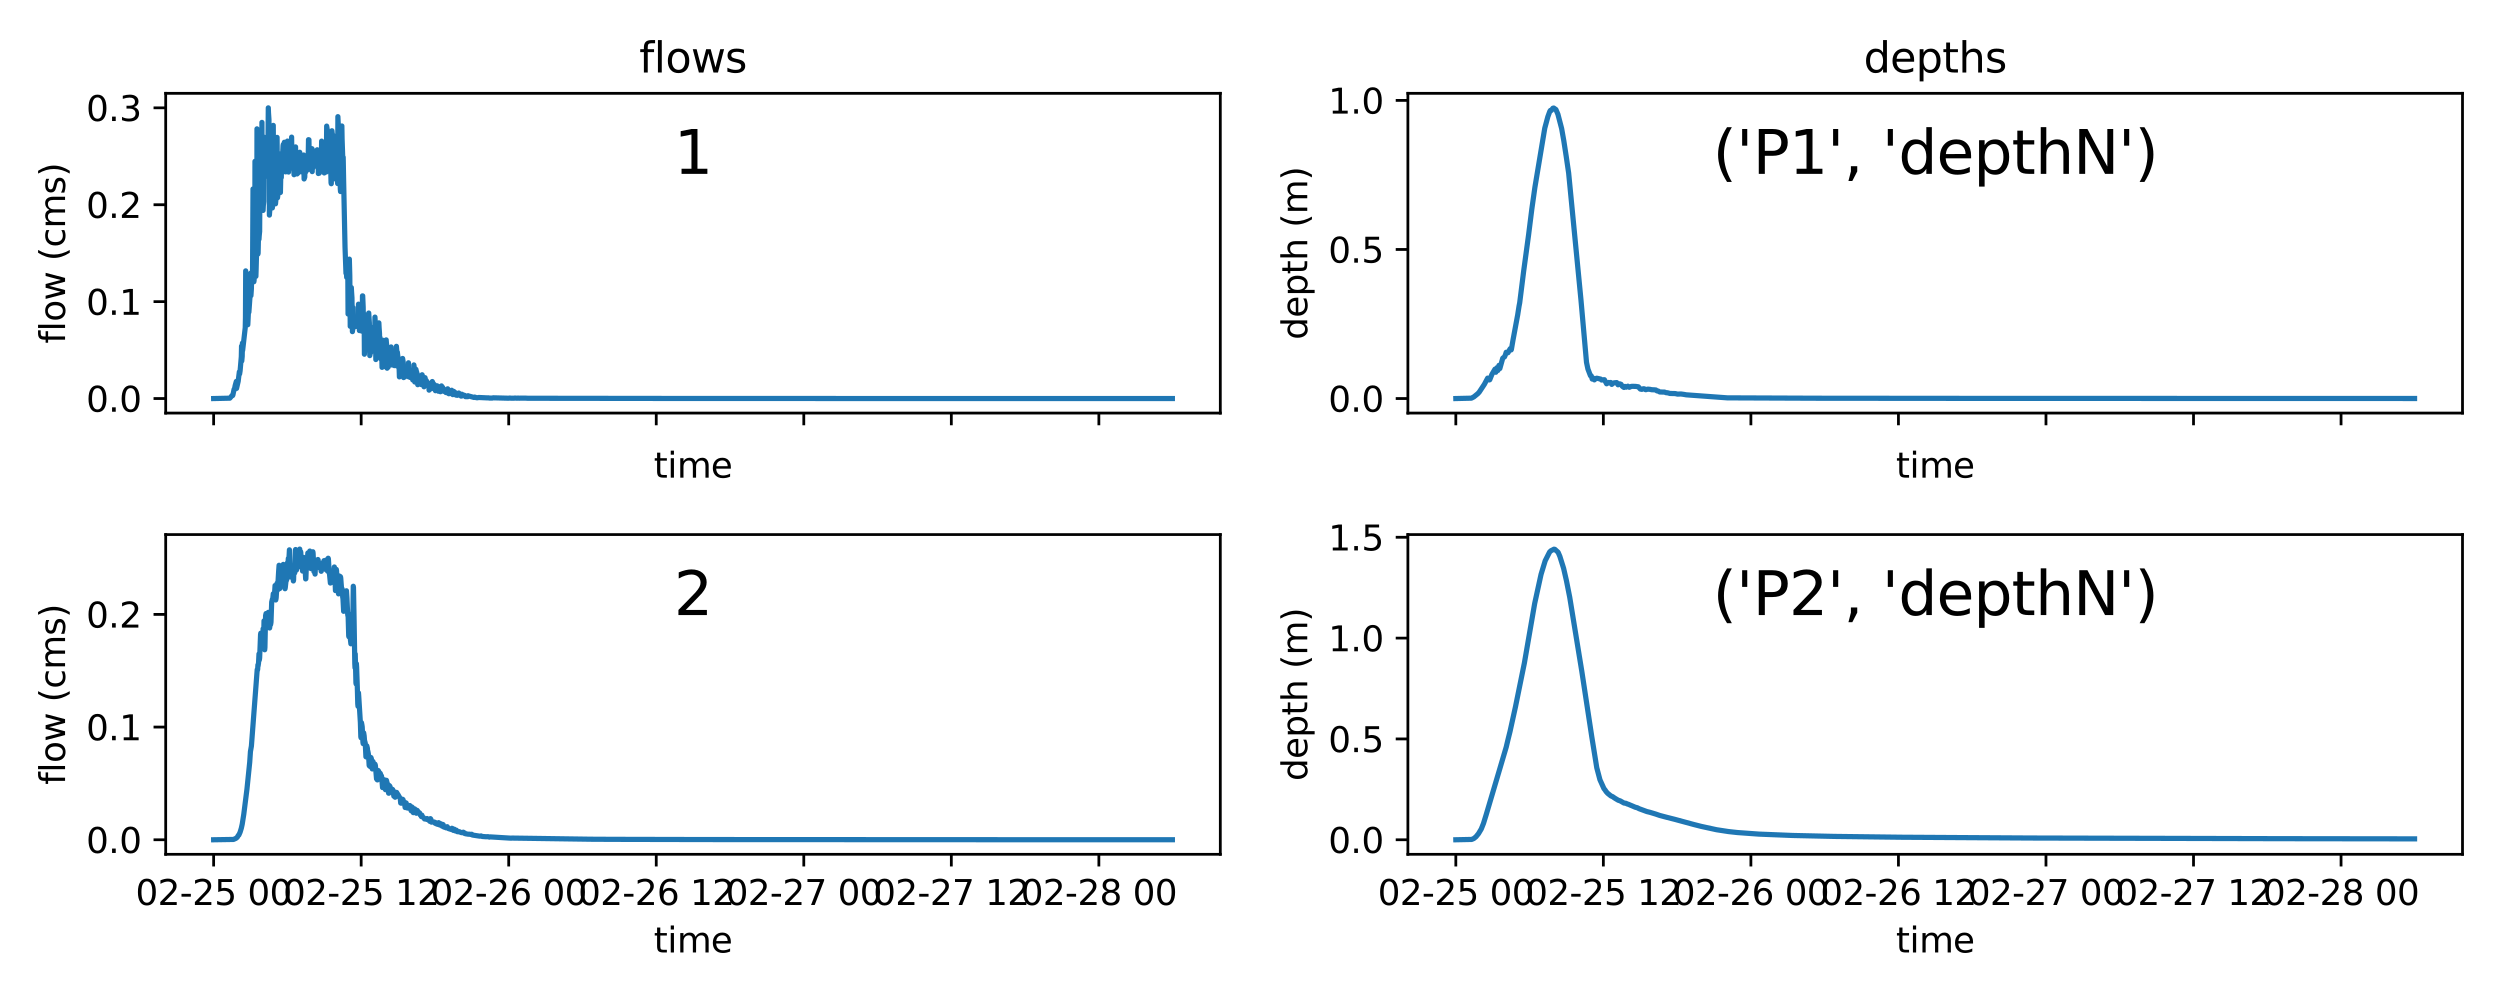 <?xml version="1.0" encoding="utf-8" standalone="no"?>
<!DOCTYPE svg PUBLIC "-//W3C//DTD SVG 1.1//EN"
  "http://www.w3.org/Graphics/SVG/1.1/DTD/svg11.dtd">
<svg xmlns:xlink="http://www.w3.org/1999/xlink" width="720pt" height="288pt" viewBox="0 0 720 288" xmlns="http://www.w3.org/2000/svg" version="1.1">
 <defs>
  <style type="text/css">*{stroke-linejoin: round; stroke-linecap: butt}</style>
 </defs>
 <g id="figure_1">
  <g id="patch_1">
   <path d="M 0 288 
L 720 288 
L 720 0 
L 0 0 
z
" style="fill: #ffffff"/>
  </g>
  <g id="axes_1">
   <g id="patch_2">
    <path d="M 47.72 118.967 
L 351.45 118.967 
L 351.45 26.88 
L 47.72 26.88 
z
" style="fill: #ffffff"/>
   </g>
   <g id="matplotlib.axis_1">
    <g id="xtick_1">
     <g id="line2d_1">
      <defs>
       <path id="mb8cdd65c09" d="M 0 0 
L 0 3.5 
" style="stroke: #000000; stroke-width: 0.8"/>
      </defs>
      <g>
       <use xlink:href="#mb8cdd65c09" x="61.526" y="118.967" style="stroke: #000000; stroke-width: 0.8"/>
      </g>
     </g>
    </g>
    <g id="xtick_2">
     <g id="line2d_2">
      <g>
       <use xlink:href="#mb8cdd65c09" x="104.017" y="118.967" style="stroke: #000000; stroke-width: 0.8"/>
      </g>
     </g>
    </g>
    <g id="xtick_3">
     <g id="line2d_3">
      <g>
       <use xlink:href="#mb8cdd65c09" x="146.508" y="118.967" style="stroke: #000000; stroke-width: 0.8"/>
      </g>
     </g>
    </g>
    <g id="xtick_4">
     <g id="line2d_4">
      <g>
       <use xlink:href="#mb8cdd65c09" x="189" y="118.967" style="stroke: #000000; stroke-width: 0.8"/>
      </g>
     </g>
    </g>
    <g id="xtick_5">
     <g id="line2d_5">
      <g>
       <use xlink:href="#mb8cdd65c09" x="231.491" y="118.967" style="stroke: #000000; stroke-width: 0.8"/>
      </g>
     </g>
    </g>
    <g id="xtick_6">
     <g id="line2d_6">
      <g>
       <use xlink:href="#mb8cdd65c09" x="273.982" y="118.967" style="stroke: #000000; stroke-width: 0.8"/>
      </g>
     </g>
    </g>
    <g id="xtick_7">
     <g id="line2d_7">
      <g>
       <use xlink:href="#mb8cdd65c09" x="316.473" y="118.967" style="stroke: #000000; stroke-width: 0.8"/>
      </g>
     </g>
    </g>
    <g id="text_1">
     <!-- time -->
     <g transform="translate(188.289 137.565) scale(0.1 -0.1)">
      <defs>
       <path id="DejaVuSans-74" d="M 1172 4494 
L 1172 3500 
L 2356 3500 
L 2356 3053 
L 1172 3053 
L 1172 1153 
Q 1172 725 1289 603 
Q 1406 481 1766 481 
L 2356 481 
L 2356 0 
L 1766 0 
Q 1100 0 847 248 
Q 594 497 594 1153 
L 594 3053 
L 172 3053 
L 172 3500 
L 594 3500 
L 594 4494 
L 1172 4494 
z
" transform="scale(0.016)"/>
       <path id="DejaVuSans-69" d="M 603 3500 
L 1178 3500 
L 1178 0 
L 603 0 
L 603 3500 
z
M 603 4863 
L 1178 4863 
L 1178 4134 
L 603 4134 
L 603 4863 
z
" transform="scale(0.016)"/>
       <path id="DejaVuSans-6d" d="M 3328 2828 
Q 3544 3216 3844 3400 
Q 4144 3584 4550 3584 
Q 5097 3584 5394 3201 
Q 5691 2819 5691 2113 
L 5691 0 
L 5113 0 
L 5113 2094 
Q 5113 2597 4934 2840 
Q 4756 3084 4391 3084 
Q 3944 3084 3684 2787 
Q 3425 2491 3425 1978 
L 3425 0 
L 2847 0 
L 2847 2094 
Q 2847 2600 2669 2842 
Q 2491 3084 2119 3084 
Q 1678 3084 1418 2786 
Q 1159 2488 1159 1978 
L 1159 0 
L 581 0 
L 581 3500 
L 1159 3500 
L 1159 2956 
Q 1356 3278 1631 3431 
Q 1906 3584 2284 3584 
Q 2666 3584 2933 3390 
Q 3200 3197 3328 2828 
z
" transform="scale(0.016)"/>
       <path id="DejaVuSans-65" d="M 3597 1894 
L 3597 1613 
L 953 1613 
Q 991 1019 1311 708 
Q 1631 397 2203 397 
Q 2534 397 2845 478 
Q 3156 559 3463 722 
L 3463 178 
Q 3153 47 2828 -22 
Q 2503 -91 2169 -91 
Q 1331 -91 842 396 
Q 353 884 353 1716 
Q 353 2575 817 3079 
Q 1281 3584 2069 3584 
Q 2775 3584 3186 3129 
Q 3597 2675 3597 1894 
z
M 3022 2063 
Q 3016 2534 2758 2815 
Q 2500 3097 2075 3097 
Q 1594 3097 1305 2825 
Q 1016 2553 972 2059 
L 3022 2063 
z
" transform="scale(0.016)"/>
      </defs>
      <use xlink:href="#DejaVuSans-74"/>
      <use xlink:href="#DejaVuSans-69" x="39.209"/>
      <use xlink:href="#DejaVuSans-6d" x="66.992"/>
      <use xlink:href="#DejaVuSans-65" x="164.404"/>
     </g>
    </g>
   </g>
   <g id="matplotlib.axis_2">
    <g id="ytick_1">
     <g id="line2d_8">
      <defs>
       <path id="m43eef60b9e" d="M 0 0 
L -3.5 0 
" style="stroke: #000000; stroke-width: 0.8"/>
      </defs>
      <g>
       <use xlink:href="#m43eef60b9e" x="47.72" y="114.781" style="stroke: #000000; stroke-width: 0.8"/>
      </g>
     </g>
     <g id="text_2">
      <!-- 0.0 -->
      <g transform="translate(24.817 118.58) scale(0.1 -0.1)">
       <defs>
        <path id="DejaVuSans-30" d="M 2034 4250 
Q 1547 4250 1301 3770 
Q 1056 3291 1056 2328 
Q 1056 1369 1301 889 
Q 1547 409 2034 409 
Q 2525 409 2770 889 
Q 3016 1369 3016 2328 
Q 3016 3291 2770 3770 
Q 2525 4250 2034 4250 
z
M 2034 4750 
Q 2819 4750 3233 4129 
Q 3647 3509 3647 2328 
Q 3647 1150 3233 529 
Q 2819 -91 2034 -91 
Q 1250 -91 836 529 
Q 422 1150 422 2328 
Q 422 3509 836 4129 
Q 1250 4750 2034 4750 
z
" transform="scale(0.016)"/>
        <path id="DejaVuSans-2e" d="M 684 794 
L 1344 794 
L 1344 0 
L 684 0 
L 684 794 
z
" transform="scale(0.016)"/>
       </defs>
       <use xlink:href="#DejaVuSans-30"/>
       <use xlink:href="#DejaVuSans-2e" x="63.623"/>
       <use xlink:href="#DejaVuSans-30" x="95.41"/>
      </g>
     </g>
    </g>
    <g id="ytick_2">
     <g id="line2d_9">
      <g>
       <use xlink:href="#m43eef60b9e" x="47.72" y="86.872" style="stroke: #000000; stroke-width: 0.8"/>
      </g>
     </g>
     <g id="text_3">
      <!-- 0.1 -->
      <g transform="translate(24.817 90.671) scale(0.1 -0.1)">
       <defs>
        <path id="DejaVuSans-31" d="M 794 531 
L 1825 531 
L 1825 4091 
L 703 3866 
L 703 4441 
L 1819 4666 
L 2450 4666 
L 2450 531 
L 3481 531 
L 3481 0 
L 794 0 
L 794 531 
z
" transform="scale(0.016)"/>
       </defs>
       <use xlink:href="#DejaVuSans-30"/>
       <use xlink:href="#DejaVuSans-2e" x="63.623"/>
       <use xlink:href="#DejaVuSans-31" x="95.41"/>
      </g>
     </g>
    </g>
    <g id="ytick_3">
     <g id="line2d_10">
      <g>
       <use xlink:href="#m43eef60b9e" x="47.72" y="58.963" style="stroke: #000000; stroke-width: 0.8"/>
      </g>
     </g>
     <g id="text_4">
      <!-- 0.2 -->
      <g transform="translate(24.817 62.762) scale(0.1 -0.1)">
       <defs>
        <path id="DejaVuSans-32" d="M 1228 531 
L 3431 531 
L 3431 0 
L 469 0 
L 469 531 
Q 828 903 1448 1529 
Q 2069 2156 2228 2338 
Q 2531 2678 2651 2914 
Q 2772 3150 2772 3378 
Q 2772 3750 2511 3984 
Q 2250 4219 1831 4219 
Q 1534 4219 1204 4116 
Q 875 4013 500 3803 
L 500 4441 
Q 881 4594 1212 4672 
Q 1544 4750 1819 4750 
Q 2544 4750 2975 4387 
Q 3406 4025 3406 3419 
Q 3406 3131 3298 2873 
Q 3191 2616 2906 2266 
Q 2828 2175 2409 1742 
Q 1991 1309 1228 531 
z
" transform="scale(0.016)"/>
       </defs>
       <use xlink:href="#DejaVuSans-30"/>
       <use xlink:href="#DejaVuSans-2e" x="63.623"/>
       <use xlink:href="#DejaVuSans-32" x="95.41"/>
      </g>
     </g>
    </g>
    <g id="ytick_4">
     <g id="line2d_11">
      <g>
       <use xlink:href="#m43eef60b9e" x="47.72" y="31.054" style="stroke: #000000; stroke-width: 0.8"/>
      </g>
     </g>
     <g id="text_5">
      <!-- 0.3 -->
      <g transform="translate(24.817 34.854) scale(0.1 -0.1)">
       <defs>
        <path id="DejaVuSans-33" d="M 2597 2516 
Q 3050 2419 3304 2112 
Q 3559 1806 3559 1356 
Q 3559 666 3084 287 
Q 2609 -91 1734 -91 
Q 1441 -91 1130 -33 
Q 819 25 488 141 
L 488 750 
Q 750 597 1062 519 
Q 1375 441 1716 441 
Q 2309 441 2620 675 
Q 2931 909 2931 1356 
Q 2931 1769 2642 2001 
Q 2353 2234 1838 2234 
L 1294 2234 
L 1294 2753 
L 1863 2753 
Q 2328 2753 2575 2939 
Q 2822 3125 2822 3475 
Q 2822 3834 2567 4026 
Q 2313 4219 1838 4219 
Q 1578 4219 1281 4162 
Q 984 4106 628 3988 
L 628 4550 
Q 988 4650 1302 4700 
Q 1616 4750 1894 4750 
Q 2613 4750 3031 4423 
Q 3450 4097 3450 3541 
Q 3450 3153 3228 2886 
Q 3006 2619 2597 2516 
z
" transform="scale(0.016)"/>
       </defs>
       <use xlink:href="#DejaVuSans-30"/>
       <use xlink:href="#DejaVuSans-2e" x="63.623"/>
       <use xlink:href="#DejaVuSans-33" x="95.41"/>
      </g>
     </g>
    </g>
    <g id="text_6">
     <!-- flow (cms) -->
     <g transform="translate(18.737 98.936) rotate(-90) scale(0.1 -0.1)">
      <defs>
       <path id="DejaVuSans-66" d="M 2375 4863 
L 2375 4384 
L 1825 4384 
Q 1516 4384 1395 4259 
Q 1275 4134 1275 3809 
L 1275 3500 
L 2222 3500 
L 2222 3053 
L 1275 3053 
L 1275 0 
L 697 0 
L 697 3053 
L 147 3053 
L 147 3500 
L 697 3500 
L 697 3744 
Q 697 4328 969 4595 
Q 1241 4863 1831 4863 
L 2375 4863 
z
" transform="scale(0.016)"/>
       <path id="DejaVuSans-6c" d="M 603 4863 
L 1178 4863 
L 1178 0 
L 603 0 
L 603 4863 
z
" transform="scale(0.016)"/>
       <path id="DejaVuSans-6f" d="M 1959 3097 
Q 1497 3097 1228 2736 
Q 959 2375 959 1747 
Q 959 1119 1226 758 
Q 1494 397 1959 397 
Q 2419 397 2687 759 
Q 2956 1122 2956 1747 
Q 2956 2369 2687 2733 
Q 2419 3097 1959 3097 
z
M 1959 3584 
Q 2709 3584 3137 3096 
Q 3566 2609 3566 1747 
Q 3566 888 3137 398 
Q 2709 -91 1959 -91 
Q 1206 -91 779 398 
Q 353 888 353 1747 
Q 353 2609 779 3096 
Q 1206 3584 1959 3584 
z
" transform="scale(0.016)"/>
       <path id="DejaVuSans-77" d="M 269 3500 
L 844 3500 
L 1563 769 
L 2278 3500 
L 2956 3500 
L 3675 769 
L 4391 3500 
L 4966 3500 
L 4050 0 
L 3372 0 
L 2619 2869 
L 1863 0 
L 1184 0 
L 269 3500 
z
" transform="scale(0.016)"/>
       <path id="DejaVuSans-20" transform="scale(0.016)"/>
       <path id="DejaVuSans-28" d="M 1984 4856 
Q 1566 4138 1362 3434 
Q 1159 2731 1159 2009 
Q 1159 1288 1364 580 
Q 1569 -128 1984 -844 
L 1484 -844 
Q 1016 -109 783 600 
Q 550 1309 550 2009 
Q 550 2706 781 3412 
Q 1013 4119 1484 4856 
L 1984 4856 
z
" transform="scale(0.016)"/>
       <path id="DejaVuSans-63" d="M 3122 3366 
L 3122 2828 
Q 2878 2963 2633 3030 
Q 2388 3097 2138 3097 
Q 1578 3097 1268 2742 
Q 959 2388 959 1747 
Q 959 1106 1268 751 
Q 1578 397 2138 397 
Q 2388 397 2633 464 
Q 2878 531 3122 666 
L 3122 134 
Q 2881 22 2623 -34 
Q 2366 -91 2075 -91 
Q 1284 -91 818 406 
Q 353 903 353 1747 
Q 353 2603 823 3093 
Q 1294 3584 2113 3584 
Q 2378 3584 2631 3529 
Q 2884 3475 3122 3366 
z
" transform="scale(0.016)"/>
       <path id="DejaVuSans-73" d="M 2834 3397 
L 2834 2853 
Q 2591 2978 2328 3040 
Q 2066 3103 1784 3103 
Q 1356 3103 1142 2972 
Q 928 2841 928 2578 
Q 928 2378 1081 2264 
Q 1234 2150 1697 2047 
L 1894 2003 
Q 2506 1872 2764 1633 
Q 3022 1394 3022 966 
Q 3022 478 2636 193 
Q 2250 -91 1575 -91 
Q 1294 -91 989 -36 
Q 684 19 347 128 
L 347 722 
Q 666 556 975 473 
Q 1284 391 1588 391 
Q 1994 391 2212 530 
Q 2431 669 2431 922 
Q 2431 1156 2273 1281 
Q 2116 1406 1581 1522 
L 1381 1569 
Q 847 1681 609 1914 
Q 372 2147 372 2553 
Q 372 3047 722 3315 
Q 1072 3584 1716 3584 
Q 2034 3584 2315 3537 
Q 2597 3491 2834 3397 
z
" transform="scale(0.016)"/>
       <path id="DejaVuSans-29" d="M 513 4856 
L 1013 4856 
Q 1481 4119 1714 3412 
Q 1947 2706 1947 2009 
Q 1947 1309 1714 600 
Q 1481 -109 1013 -844 
L 513 -844 
Q 928 -128 1133 580 
Q 1338 1288 1338 2009 
Q 1338 2731 1133 3434 
Q 928 4138 513 4856 
z
" transform="scale(0.016)"/>
      </defs>
      <use xlink:href="#DejaVuSans-66"/>
      <use xlink:href="#DejaVuSans-6c" x="35.205"/>
      <use xlink:href="#DejaVuSans-6f" x="62.988"/>
      <use xlink:href="#DejaVuSans-77" x="124.17"/>
      <use xlink:href="#DejaVuSans-20" x="205.957"/>
      <use xlink:href="#DejaVuSans-28" x="237.744"/>
      <use xlink:href="#DejaVuSans-63" x="276.758"/>
      <use xlink:href="#DejaVuSans-6d" x="331.738"/>
      <use xlink:href="#DejaVuSans-73" x="429.15"/>
      <use xlink:href="#DejaVuSans-29" x="481.25"/>
     </g>
    </g>
   </g>
   <g id="line2d_12">
    <path d="M 61.526 114.781 
L 66.189 114.675 
L 66.543 114.272 
L 66.897 113.829 
L 66.986 113.934 
L 67.074 113.763 
L 67.416 112.103 
L 67.494 112.282 
L 67.719 111.08 
L 68.06 109.848 
L 68.125 111.856 
L 68.195 111.552 
L 68.595 109.813 
L 68.778 108.306 
L 68.932 107.081 
L 69.006 107.705 
L 69.154 106.777 
L 69.498 102.715 
L 69.563 99.67 
L 69.626 103.974 
L 69.691 103.272 
L 69.755 102.615 
L 69.819 98.816 
L 69.88 100.927 
L 70.625 94.383 
L 70.693 91.426 
L 70.758 78.015 
L 70.819 80.023 
L 70.939 81.971 
L 71 92.782 
L 71.062 82.28 
L 71.123 82.339 
L 71.243 82.958 
L 71.365 93.522 
L 71.428 92.31 
L 71.615 88.363 
L 71.676 89.928 
L 72.127 83.641 
L 72.196 78.662 
L 72.265 85.153 
L 72.334 84.175 
L 72.402 83.137 
L 72.471 78.526 
L 72.538 80.853 
L 72.737 77.596 
L 72.865 54.429 
L 72.925 57.294 
L 72.986 59.465 
L 73.11 81.149 
L 73.174 80.774 
L 73.368 76.096 
L 73.431 46.467 
L 73.5 51.546 
L 73.568 53.987 
L 73.697 79.587 
L 73.76 77.726 
L 73.948 70.72 
L 74.009 37.113 
L 74.076 43.662 
L 74.208 48.971 
L 74.276 73.171 
L 74.337 72.915 
L 74.519 64.463 
L 74.588 68.907 
L 74.657 67.853 
L 74.777 66.669 
L 74.837 56.922 
L 74.905 56.942 
L 75.105 54.646 
L 75.238 50.474 
L 75.371 50.048 
L 75.437 35.253 
L 75.502 54.197 
L 75.569 53.303 
L 75.636 52.378 
L 75.702 49.62 
L 75.768 60.6 
L 75.835 59.233 
L 75.969 58.037 
L 76.036 39.513 
L 76.101 40.858 
L 76.231 41.867 
L 76.296 49.528 
L 76.361 41.858 
L 76.427 42.101 
L 76.555 42.315 
L 76.619 50.771 
L 76.684 47.019 
L 76.879 46.313 
L 76.944 48.574 
L 77.009 47.657 
L 77.138 46.978 
L 77.268 31.066 
L 77.331 32.589 
L 77.457 34.44 
L 77.586 61.942 
L 77.653 61.072 
L 77.72 60.212 
L 77.787 38.123 
L 77.852 54.457 
L 77.917 53.648 
L 78.049 52.386 
L 78.115 48.369 
L 78.18 48.6 
L 78.31 47.644 
L 78.374 48.123 
L 78.439 59.881 
L 78.504 59.043 
L 78.636 57.616 
L 78.701 36.115 
L 78.765 45.933 
L 78.893 45.138 
L 79.021 54.564 
L 79.086 53.195 
L 79.215 52.043 
L 79.28 48.7 
L 79.344 58.701 
L 79.41 58.012 
L 79.475 57.372 
L 79.54 55.469 
L 79.67 40.141 
L 79.796 39.567 
L 79.922 56.955 
L 79.987 56.403 
L 80.118 55.244 
L 80.182 52.771 
L 80.247 53.455 
L 80.375 52.408 
L 80.438 44.303 
L 80.502 53.008 
L 80.566 52.224 
L 80.695 51.233 
L 80.759 55.437 
L 80.888 49.549 
L 80.951 49.097 
L 81.015 51.12 
L 81.079 45.711 
L 81.143 45.893 
L 81.27 45.09 
L 81.334 45.52 
L 81.522 41.95 
L 81.585 41.599 
L 81.647 49.455 
L 81.774 41.661 
L 81.9 40.971 
L 81.963 48.14 
L 82.026 47.457 
L 82.154 46.62 
L 82.218 42.681 
L 82.281 49.499 
L 82.345 49.038 
L 82.473 48.19 
L 82.663 43.212 
L 82.725 42.847 
L 82.788 40.632 
L 82.851 47.324 
L 82.914 47.037 
L 83.04 46.301 
L 83.103 49.55 
L 83.229 41.227 
L 83.354 40.681 
L 83.416 48.598 
L 83.479 46.451 
L 83.606 45.836 
L 83.67 45.952 
L 83.732 47.188 
L 83.795 47.04 
L 83.922 46.487 
L 83.985 39.492 
L 84.048 44.495 
L 84.238 43.828 
L 84.301 47.163 
L 84.427 44.09 
L 84.49 43.872 
L 84.554 44.551 
L 84.681 50.318 
L 84.809 49.808 
L 84.998 42.673 
L 85.123 42.313 
L 85.185 47.993 
L 85.248 44.825 
L 85.374 44.433 
L 85.5 48.456 
L 85.564 50.093 
L 85.628 49.863 
L 85.691 49.644 
L 85.755 49.913 
L 85.881 44.686 
L 86.007 44.332 
L 86.07 46.649 
L 86.195 44.19 
L 86.32 43.855 
L 86.382 45.893 
L 86.445 45.174 
L 86.633 44.562 
L 86.696 49.475 
L 86.759 49.068 
L 86.949 48.347 
L 87.075 47.14 
L 87.202 46.901 
L 87.265 46.418 
L 87.391 44.728 
L 87.453 44.644 
L 87.579 51.538 
L 87.707 51.158 
L 87.771 51.046 
L 87.834 48.35 
L 87.898 49.665 
L 88.026 49.556 
L 88.09 49.468 
L 88.153 48.014 
L 88.217 48.859 
L 88.344 48.708 
L 88.407 47.18 
L 88.47 48.95 
L 88.533 48.9 
L 88.659 48.774 
L 88.723 47.689 
L 88.848 40.227 
L 88.973 40.258 
L 89.099 48.753 
L 89.225 48.659 
L 89.351 46.34 
L 89.541 46.346 
L 89.729 42.799 
L 89.792 42.813 
L 89.855 42.828 
L 89.917 49.426 
L 89.981 44.843 
L 90.106 44.882 
L 90.169 48.303 
L 90.231 43.405 
L 90.294 43.781 
L 90.42 43.881 
L 90.483 46.461 
L 90.546 45.018 
L 90.736 45.218 
L 90.863 43.716 
L 90.987 43.907 
L 91.113 45.524 
L 91.302 45.877 
L 91.365 43.136 
L 91.428 44.685 
L 91.554 44.834 
L 91.617 44.959 
L 91.68 49.974 
L 91.743 49.671 
L 91.934 49.893 
L 92.06 46.789 
L 92.186 47.063 
L 92.249 48.179 
L 92.312 45.066 
L 92.375 45.172 
L 92.502 45.516 
L 92.565 44.755 
L 92.628 40.646 
L 92.691 40.88 
L 92.753 41.122 
L 92.879 48.862 
L 93.005 47.773 
L 93.069 47.952 
L 93.132 44.973 
L 93.258 49.464 
L 93.384 49.811 
L 93.448 47.025 
L 93.511 47.254 
L 93.638 47.666 
L 93.701 46.133 
L 93.765 49.243 
L 93.828 49.107 
L 93.955 49.534 
L 94.081 36.32 
L 94.205 37.08 
L 94.268 37.502 
L 94.33 46.643 
L 94.393 42.207 
L 94.581 43.272 
L 94.643 44.691 
L 94.706 42.635 
L 94.768 43.031 
L 94.831 43.417 
L 94.894 47.796 
L 94.958 46.096 
L 95.149 47.264 
L 95.213 47.032 
L 95.341 52.628 
L 95.405 52.912 
L 95.469 50.859 
L 95.596 37.659 
L 95.721 38.856 
L 95.783 49.243 
L 95.847 38.847 
L 95.91 39.776 
L 96.035 40.991 
L 96.098 42.908 
L 96.225 50.631 
L 96.353 51.48 
L 96.417 46.687 
L 96.48 49.438 
L 96.609 50.412 
L 96.737 43.723 
L 96.863 45.086 
L 96.926 45.758 
L 97.117 51.749 
L 97.246 52.861 
L 97.311 33.599 
L 97.373 34.851 
L 97.498 37.22 
L 97.561 45.906 
L 97.625 45.294 
L 97.816 48.175 
L 97.879 46.271 
L 98.006 54.404 
L 98.071 55.166 
L 98.135 52.715 
L 98.2 45.948 
L 98.264 47.983 
L 98.392 50.292 
L 98.456 36.285 
L 98.52 39.945 
L 98.71 45.421 
L 98.774 45.312 
L 98.838 45.284 
L 98.966 52.142 
L 99.366 71.138 
L 99.638 78.703 
L 99.707 77.115 
L 99.845 79.869 
L 99.982 75.054 
L 100.18 80.545 
L 100.24 90.433 
L 100.302 89.262 
L 100.427 89.206 
L 100.489 87.862 
L 100.613 74.632 
L 100.742 79.428 
L 100.865 93.974 
L 101.056 92.803 
L 101.182 82.815 
L 101.244 83.98 
L 101.366 85.802 
L 101.491 95.511 
L 101.554 95.079 
L 101.617 94.685 
L 101.681 88.563 
L 101.743 94.404 
L 101.804 94.092 
L 101.927 93.63 
L 101.989 93.694 
L 102.052 91.47 
L 102.116 91.634 
L 102.246 91.755 
L 102.311 92.115 
L 102.376 94.06 
L 102.441 93.916 
L 102.507 93.783 
L 102.574 92.647 
L 102.641 93.197 
L 102.838 93.152 
L 102.904 93.484 
L 102.97 92.96 
L 103.037 93.015 
L 103.174 93.22 
L 103.241 87.601 
L 103.307 88.468 
L 103.374 89.236 
L 103.508 95.209 
L 103.646 95.088 
L 103.715 95.02 
L 103.785 94.785 
L 103.856 95.001 
L 103.916 94.981 
L 103.987 94.969 
L 104.177 95.361 
L 104.319 95.35 
L 104.39 85.213 
L 104.459 85.219 
L 104.596 88.485 
L 104.666 94.543 
L 104.737 90.293 
L 104.807 91.219 
L 104.877 92.022 
L 104.948 102.014 
L 105.009 100.855 
L 105.256 97.697 
L 105.319 98.847 
L 105.382 98.665 
L 105.509 98.396 
L 105.633 94.685 
L 105.694 94.963 
L 105.755 95.234 
L 105.878 100.75 
L 105.941 100.362 
L 106.067 99.884 
L 106.192 90.156 
L 106.375 93.041 
L 106.5 102.416 
L 106.566 102.086 
L 106.633 101.746 
L 106.698 97.586 
L 106.763 101.555 
L 106.827 101.016 
L 106.957 100.605 
L 107.021 95.175 
L 107.085 100.002 
L 107.15 99.784 
L 107.215 99.708 
L 107.28 99.238 
L 107.345 100.903 
L 107.409 100.572 
L 107.538 100.357 
L 107.603 94.183 
L 107.666 100.868 
L 107.731 100.642 
L 107.862 100.479 
L 107.989 91.326 
L 108.112 93.609 
L 108.238 103.547 
L 108.305 103.077 
L 108.441 102.602 
L 108.51 101.311 
L 108.577 102.088 
L 108.714 101.841 
L 108.782 97.371 
L 108.849 101.672 
L 108.914 101.454 
L 108.981 101.404 
L 109.113 92.988 
L 109.176 94.266 
L 109.303 96.109 
L 109.367 101.505 
L 109.433 97.192 
L 109.497 97.799 
L 109.628 98.768 
L 109.693 103.376 
L 109.76 99.1 
L 109.826 99.479 
L 109.893 99.805 
L 110.027 105.8 
L 110.17 105.211 
L 110.243 105 
L 110.313 98.01 
L 110.381 98.824 
L 110.516 99.769 
L 110.585 105.58 
L 110.655 105.199 
L 110.796 104.754 
L 110.866 101.817 
L 110.937 104.876 
L 111.009 104.74 
L 111.08 104.577 
L 111.152 102.842 
L 111.222 97.891 
L 111.289 98.723 
L 111.355 99.35 
L 111.49 106.043 
L 111.632 105.299 
L 111.703 105.313 
L 111.774 105.754 
L 111.993 105.173 
L 112.066 105.268 
L 112.281 104.884 
L 112.352 101.304 
L 112.494 104.544 
L 112.566 104.521 
L 112.636 99.922 
L 112.778 104.784 
L 112.851 104.761 
L 112.996 105.134 
L 113.214 105.013 
L 113.287 104.689 
L 113.359 104.718 
L 113.433 104.745 
L 113.507 101.81 
L 113.579 105.301 
L 113.651 105.233 
L 113.725 105.232 
L 113.799 104.911 
L 113.873 105.077 
L 114.019 105.143 
L 114.092 104.995 
L 114.165 99.746 
L 114.235 100.631 
L 114.305 101.316 
L 114.374 105.437 
L 114.446 101.436 
L 114.518 102.151 
L 114.589 102.667 
L 114.661 104.371 
L 114.733 103.125 
L 114.806 103.602 
L 114.879 103.942 
L 115.026 108.543 
L 115.212 108.135 
L 115.275 108.056 
L 115.462 107.424 
L 115.525 107.36 
L 115.587 106.515 
L 115.648 106.602 
L 115.832 106.685 
L 115.953 103.238 
L 116.101 104.181 
L 116.235 108.741 
L 116.298 108.576 
L 116.425 108.383 
L 116.488 107.699 
L 116.551 108.573 
L 116.616 108.531 
L 116.746 108.267 
L 116.811 107.678 
L 116.875 107.713 
L 117.001 107.691 
L 117.064 107.326 
L 117.126 107.997 
L 117.19 107.984 
L 117.32 108.043 
L 117.447 106.568 
L 117.574 106.796 
L 117.637 104.484 
L 117.7 108.53 
L 117.764 108.23 
L 117.893 108.212 
L 117.958 107.486 
L 118.086 108.694 
L 118.151 108.666 
L 118.216 107.924 
L 118.281 108.119 
L 118.477 108.19 
L 118.543 106.716 
L 118.608 108.786 
L 118.674 108.736 
L 118.739 108.728 
L 118.804 106.96 
L 118.869 109.427 
L 118.935 109.13 
L 119.07 109.093 
L 119.201 105.098 
L 119.263 105.569 
L 119.326 105.949 
L 119.453 110.014 
L 119.586 109.85 
L 119.654 109.805 
L 119.788 106.371 
L 119.853 106.694 
L 120.243 108.048 
L 120.309 110.793 
L 120.377 110.475 
L 120.517 110.373 
L 120.586 108.194 
L 120.655 110.299 
L 120.723 110.094 
L 120.793 110.07 
L 120.862 109.417 
L 120.931 110.153 
L 121 109.944 
L 121.209 110.042 
L 121.28 110.745 
L 121.352 110.726 
L 121.424 110.685 
L 121.566 107.931 
L 121.702 108.398 
L 121.77 109.106 
L 121.839 108.614 
L 121.909 108.909 
L 122.047 109.214 
L 122.118 111.395 
L 122.191 111.209 
L 122.34 111.082 
L 122.414 108.771 
L 122.486 109.194 
L 122.557 109.351 
L 122.628 110.081 
L 122.7 109.561 
L 122.773 109.597 
L 123.279 110.698 
L 123.353 110.295 
L 123.426 110.35 
L 123.499 110.428 
L 123.573 112.36 
L 123.651 112.244 
L 123.729 112.18 
L 123.808 111.554 
L 123.885 111.887 
L 123.961 111.742 
L 124.113 111.699 
L 124.19 111.96 
L 124.267 111.91 
L 124.346 111.881 
L 124.501 109.882 
L 124.649 110.224 
L 124.724 111.063 
L 124.798 110.46 
L 124.873 110.596 
L 124.948 110.712 
L 125.024 111.256 
L 125.1 110.766 
L 125.176 110.968 
L 125.253 111.058 
L 125.407 112.526 
L 125.59 112.442 
L 125.651 112.171 
L 125.712 112.396 
L 125.835 112.35 
L 125.896 111.109 
L 125.956 112.343 
L 126.016 112.216 
L 126.138 112.225 
L 126.199 111.582 
L 126.26 112.677 
L 126.321 112.55 
L 126.443 112.533 
L 126.564 111.368 
L 126.624 111.49 
L 126.783 111.669 
L 126.843 112.816 
L 126.905 112.7 
L 127.028 112.687 
L 127.152 111.141 
L 127.272 111.421 
L 127.332 111.512 
L 127.392 112.566 
L 127.454 111.528 
L 127.514 111.703 
L 127.634 111.842 
L 127.757 112.692 
L 127.82 112.666 
L 127.885 112.675 
L 128.013 112.477 
L 128.141 112.691 
L 128.271 112.813 
L 128.401 113.043 
L 128.534 113.024 
L 128.6 112.771 
L 128.665 113.102 
L 128.731 113.081 
L 128.862 113.141 
L 128.928 111.98 
L 128.992 112.182 
L 129.119 112.311 
L 129.25 113.392 
L 129.387 113.365 
L 129.456 113.208 
L 129.525 113.259 
L 129.662 113.258 
L 129.731 113.074 
L 129.869 113.35 
L 129.938 113.357 
L 130.008 113.098 
L 130.076 112.389 
L 130.142 112.525 
L 130.273 112.657 
L 130.405 113.651 
L 130.547 113.592 
L 130.618 113.363 
L 130.689 112.718 
L 130.757 112.835 
L 130.892 113.06 
L 130.961 113.17 
L 131.03 113.011 
L 131.099 113.066 
L 131.169 113.112 
L 131.311 113.79 
L 131.679 113.848 
L 131.754 113.848 
L 131.829 113.544 
L 131.979 113.711 
L 132.053 113.721 
L 132.129 113.187 
L 132.202 113.292 
L 132.348 113.377 
L 132.42 113.551 
L 132.494 113.442 
L 132.642 113.526 
L 132.792 114.079 
L 132.87 114.058 
L 132.949 114.061 
L 133.028 113.542 
L 133.105 113.625 
L 133.258 113.687 
L 133.335 113.848 
L 133.488 113.77 
L 133.642 113.823 
L 133.878 113.895 
L 134.039 114.231 
L 134.716 114.244 
L 134.802 113.966 
L 134.885 114.014 
L 136.519 114.472 
L 136.696 114.354 
L 137.139 114.505 
L 137.316 114.571 
L 137.935 114.474 
L 138.112 114.486 
L 140.414 114.593 
L 140.68 114.575 
L 140.945 114.643 
L 141.83 114.64 
L 142.007 114.568 
L 146.522 114.688 
L 146.788 114.634 
L 147.23 114.685 
L 148.027 114.682 
L 148.293 114.636 
L 148.912 114.686 
L 149.178 114.645 
L 149.532 114.682 
L 149.886 114.657 
L 151.214 114.656 
L 152.011 114.7 
L 174.053 114.73 
L 192.908 114.753 
L 194.856 114.76 
L 204.416 114.76 
L 209.905 114.754 
L 235.754 114.767 
L 241.95 114.77 
L 248.678 114.772 
L 252.485 114.773 
L 284.176 114.774 
L 337.644 114.777 
L 337.644 114.777 
" clip-path="url(#p8edff31104)" style="fill: none; stroke: #1f77b4; stroke-width: 1.5; stroke-linecap: square"/>
   </g>
   <g id="patch_3">
    <path d="M 47.72 118.967 
L 47.72 26.88 
" style="fill: none; stroke: #000000; stroke-width: 0.8; stroke-linejoin: miter; stroke-linecap: square"/>
   </g>
   <g id="patch_4">
    <path d="M 351.45 118.967 
L 351.45 26.88 
" style="fill: none; stroke: #000000; stroke-width: 0.8; stroke-linejoin: miter; stroke-linecap: square"/>
   </g>
   <g id="patch_5">
    <path d="M 47.72 118.967 
L 351.45 118.967 
" style="fill: none; stroke: #000000; stroke-width: 0.8; stroke-linejoin: miter; stroke-linecap: square"/>
   </g>
   <g id="patch_6">
    <path d="M 47.72 26.88 
L 351.45 26.88 
" style="fill: none; stroke: #000000; stroke-width: 0.8; stroke-linejoin: miter; stroke-linecap: square"/>
   </g>
   <g id="text_7">
    <!-- 1 -->
    <g transform="translate(194.088 50.066) scale(0.173 -0.173)">
     <use xlink:href="#DejaVuSans-31"/>
    </g>
   </g>
   <g id="text_8">
    <!-- flows -->
    <g transform="translate(184.102 20.88) scale(0.12 -0.12)">
     <use xlink:href="#DejaVuSans-66"/>
     <use xlink:href="#DejaVuSans-6c" x="35.205"/>
     <use xlink:href="#DejaVuSans-6f" x="62.988"/>
     <use xlink:href="#DejaVuSans-77" x="124.17"/>
     <use xlink:href="#DejaVuSans-73" x="205.957"/>
    </g>
   </g>
  </g>
  <g id="axes_2">
   <g id="patch_7">
    <path d="M 405.47 118.967 
L 709.2 118.967 
L 709.2 26.88 
L 405.47 26.88 
z
" style="fill: #ffffff"/>
   </g>
   <g id="matplotlib.axis_3">
    <g id="xtick_8">
     <g id="line2d_13">
      <g>
       <use xlink:href="#mb8cdd65c09" x="419.276" y="118.967" style="stroke: #000000; stroke-width: 0.8"/>
      </g>
     </g>
    </g>
    <g id="xtick_9">
     <g id="line2d_14">
      <g>
       <use xlink:href="#mb8cdd65c09" x="461.767" y="118.967" style="stroke: #000000; stroke-width: 0.8"/>
      </g>
     </g>
    </g>
    <g id="xtick_10">
     <g id="line2d_15">
      <g>
       <use xlink:href="#mb8cdd65c09" x="504.258" y="118.967" style="stroke: #000000; stroke-width: 0.8"/>
      </g>
     </g>
    </g>
    <g id="xtick_11">
     <g id="line2d_16">
      <g>
       <use xlink:href="#mb8cdd65c09" x="546.75" y="118.967" style="stroke: #000000; stroke-width: 0.8"/>
      </g>
     </g>
    </g>
    <g id="xtick_12">
     <g id="line2d_17">
      <g>
       <use xlink:href="#mb8cdd65c09" x="589.241" y="118.967" style="stroke: #000000; stroke-width: 0.8"/>
      </g>
     </g>
    </g>
    <g id="xtick_13">
     <g id="line2d_18">
      <g>
       <use xlink:href="#mb8cdd65c09" x="631.732" y="118.967" style="stroke: #000000; stroke-width: 0.8"/>
      </g>
     </g>
    </g>
    <g id="xtick_14">
     <g id="line2d_19">
      <g>
       <use xlink:href="#mb8cdd65c09" x="674.223" y="118.967" style="stroke: #000000; stroke-width: 0.8"/>
      </g>
     </g>
    </g>
    <g id="text_9">
     <!-- time -->
     <g transform="translate(546.039 137.565) scale(0.1 -0.1)">
      <use xlink:href="#DejaVuSans-74"/>
      <use xlink:href="#DejaVuSans-69" x="39.209"/>
      <use xlink:href="#DejaVuSans-6d" x="66.992"/>
      <use xlink:href="#DejaVuSans-65" x="164.404"/>
     </g>
    </g>
   </g>
   <g id="matplotlib.axis_4">
    <g id="ytick_5">
     <g id="line2d_20">
      <g>
       <use xlink:href="#m43eef60b9e" x="405.47" y="114.781" style="stroke: #000000; stroke-width: 0.8"/>
      </g>
     </g>
     <g id="text_10">
      <!-- 0.0 -->
      <g transform="translate(382.567 118.58) scale(0.1 -0.1)">
       <use xlink:href="#DejaVuSans-30"/>
       <use xlink:href="#DejaVuSans-2e" x="63.623"/>
       <use xlink:href="#DejaVuSans-30" x="95.41"/>
      </g>
     </g>
    </g>
    <g id="ytick_6">
     <g id="line2d_21">
      <g>
       <use xlink:href="#m43eef60b9e" x="405.47" y="71.851" style="stroke: #000000; stroke-width: 0.8"/>
      </g>
     </g>
     <g id="text_11">
      <!-- 0.5 -->
      <g transform="translate(382.567 75.65) scale(0.1 -0.1)">
       <defs>
        <path id="DejaVuSans-35" d="M 691 4666 
L 3169 4666 
L 3169 4134 
L 1269 4134 
L 1269 2991 
Q 1406 3038 1543 3061 
Q 1681 3084 1819 3084 
Q 2600 3084 3056 2656 
Q 3513 2228 3513 1497 
Q 3513 744 3044 326 
Q 2575 -91 1722 -91 
Q 1428 -91 1123 -41 
Q 819 9 494 109 
L 494 744 
Q 775 591 1075 516 
Q 1375 441 1709 441 
Q 2250 441 2565 725 
Q 2881 1009 2881 1497 
Q 2881 1984 2565 2268 
Q 2250 2553 1709 2553 
Q 1456 2553 1204 2497 
Q 953 2441 691 2322 
L 691 4666 
z
" transform="scale(0.016)"/>
       </defs>
       <use xlink:href="#DejaVuSans-30"/>
       <use xlink:href="#DejaVuSans-2e" x="63.623"/>
       <use xlink:href="#DejaVuSans-35" x="95.41"/>
      </g>
     </g>
    </g>
    <g id="ytick_7">
     <g id="line2d_22">
      <g>
       <use xlink:href="#m43eef60b9e" x="405.47" y="28.921" style="stroke: #000000; stroke-width: 0.8"/>
      </g>
     </g>
     <g id="text_12">
      <!-- 1.0 -->
      <g transform="translate(382.567 32.721) scale(0.1 -0.1)">
       <use xlink:href="#DejaVuSans-31"/>
       <use xlink:href="#DejaVuSans-2e" x="63.623"/>
       <use xlink:href="#DejaVuSans-30" x="95.41"/>
      </g>
     </g>
    </g>
    <g id="text_13">
     <!-- depth (m) -->
     <g transform="translate(376.487 97.838) rotate(-90) scale(0.1 -0.1)">
      <defs>
       <path id="DejaVuSans-64" d="M 2906 2969 
L 2906 4863 
L 3481 4863 
L 3481 0 
L 2906 0 
L 2906 525 
Q 2725 213 2448 61 
Q 2172 -91 1784 -91 
Q 1150 -91 751 415 
Q 353 922 353 1747 
Q 353 2572 751 3078 
Q 1150 3584 1784 3584 
Q 2172 3584 2448 3432 
Q 2725 3281 2906 2969 
z
M 947 1747 
Q 947 1113 1208 752 
Q 1469 391 1925 391 
Q 2381 391 2643 752 
Q 2906 1113 2906 1747 
Q 2906 2381 2643 2742 
Q 2381 3103 1925 3103 
Q 1469 3103 1208 2742 
Q 947 2381 947 1747 
z
" transform="scale(0.016)"/>
       <path id="DejaVuSans-70" d="M 1159 525 
L 1159 -1331 
L 581 -1331 
L 581 3500 
L 1159 3500 
L 1159 2969 
Q 1341 3281 1617 3432 
Q 1894 3584 2278 3584 
Q 2916 3584 3314 3078 
Q 3713 2572 3713 1747 
Q 3713 922 3314 415 
Q 2916 -91 2278 -91 
Q 1894 -91 1617 61 
Q 1341 213 1159 525 
z
M 3116 1747 
Q 3116 2381 2855 2742 
Q 2594 3103 2138 3103 
Q 1681 3103 1420 2742 
Q 1159 2381 1159 1747 
Q 1159 1113 1420 752 
Q 1681 391 2138 391 
Q 2594 391 2855 752 
Q 3116 1113 3116 1747 
z
" transform="scale(0.016)"/>
       <path id="DejaVuSans-68" d="M 3513 2113 
L 3513 0 
L 2938 0 
L 2938 2094 
Q 2938 2591 2744 2837 
Q 2550 3084 2163 3084 
Q 1697 3084 1428 2787 
Q 1159 2491 1159 1978 
L 1159 0 
L 581 0 
L 581 4863 
L 1159 4863 
L 1159 2956 
Q 1366 3272 1645 3428 
Q 1925 3584 2291 3584 
Q 2894 3584 3203 3211 
Q 3513 2838 3513 2113 
z
" transform="scale(0.016)"/>
      </defs>
      <use xlink:href="#DejaVuSans-64"/>
      <use xlink:href="#DejaVuSans-65" x="63.477"/>
      <use xlink:href="#DejaVuSans-70" x="125"/>
      <use xlink:href="#DejaVuSans-74" x="188.477"/>
      <use xlink:href="#DejaVuSans-68" x="227.686"/>
      <use xlink:href="#DejaVuSans-20" x="291.064"/>
      <use xlink:href="#DejaVuSans-28" x="322.852"/>
      <use xlink:href="#DejaVuSans-6d" x="361.865"/>
      <use xlink:href="#DejaVuSans-29" x="459.277"/>
     </g>
    </g>
   </g>
   <g id="line2d_23">
    <path d="M 419.276 114.781 
L 423.762 114.672 
L 424.47 114.302 
L 425.609 113.375 
L 426.015 112.931 
L 427.505 110.67 
L 428.443 108.901 
L 428.508 109.009 
L 428.75 109.342 
L 428.933 109.418 
L 429.053 109.36 
L 429.667 107.821 
L 430.553 106.32 
L 430.797 107.205 
L 431.118 105.91 
L 431.181 106.094 
L 431.387 106.697 
L 431.698 105.233 
L 431.759 105.362 
L 431.958 106.134 
L 432.789 103.164 
L 433.054 102.949 
L 433.319 102.763 
L 433.585 102.104 
L 433.786 101.452 
L 434.046 101.661 
L 434.177 101.56 
L 434.305 101.583 
L 434.759 100.73 
L 434.953 100.418 
L 435.018 100.434 
L 435.207 100.781 
L 435.27 100.685 
L 435.733 97.995 
L 437.094 90.675 
L 437.483 88.186 
L 437.672 87.206 
L 438.829 77.986 
L 440.223 67.72 
L 441.166 60.201 
L 442.051 53.952 
L 444.889 36.935 
L 445.776 33.63 
L 446.346 32.066 
L 446.535 31.788 
L 446.786 31.801 
L 447.228 31.174 
L 447.479 31.115 
L 448.107 31.554 
L 448.675 32.887 
L 449.747 37.005 
L 450.378 40.554 
L 451.072 45.06 
L 451.768 49.823 
L 455.311 86.312 
L 456.914 104.361 
L 457.319 106.277 
L 458.052 108.203 
L 458.239 108.205 
L 458.302 108.301 
L 458.553 109.163 
L 458.869 108.906 
L 459.178 109.401 
L 459.554 109.041 
L 459.866 108.925 
L 460.991 109.176 
L 461.258 109.45 
L 461.927 109.359 
L 462.069 109.358 
L 462.698 110.529 
L 463.322 110.152 
L 463.628 110.281 
L 463.881 110.153 
L 464.187 110.704 
L 464.577 110.347 
L 464.9 110.256 
L 465.612 110.182 
L 465.988 110.817 
L 466.055 110.756 
L 466.464 110.541 
L 466.863 110.684 
L 467.183 111.205 
L 467.51 111.462 
L 467.709 111.586 
L 467.993 111.287 
L 468.335 111.509 
L 468.83 111.217 
L 468.972 111.32 
L 469.24 111.539 
L 469.816 111.281 
L 470.172 111.264 
L 471.037 111.283 
L 471.842 111.396 
L 472.411 112.049 
L 472.837 112.135 
L 473.275 111.954 
L 473.582 111.991 
L 473.777 112.162 
L 473.985 112.232 
L 474.561 112.073 
L 475.197 112.13 
L 475.708 112.243 
L 476.293 112.264 
L 476.887 112.316 
L 477.203 112.577 
L 477.538 112.599 
L 477.993 112.893 
L 479.384 112.921 
L 479.868 113.105 
L 480.236 113.115 
L 480.956 113.317 
L 482.474 113.352 
L 483.157 113.508 
L 484.071 113.464 
L 484.593 113.532 
L 485.022 113.597 
L 485.635 113.709 
L 497.456 114.58 
L 523.393 114.692 
L 563.317 114.731 
L 669.811 114.764 
L 695.394 114.767 
L 695.394 114.767 
" clip-path="url(#p86fdde4b7d)" style="fill: none; stroke: #1f77b4; stroke-width: 1.5; stroke-linecap: square"/>
   </g>
   <g id="patch_8">
    <path d="M 405.47 118.967 
L 405.47 26.88 
" style="fill: none; stroke: #000000; stroke-width: 0.8; stroke-linejoin: miter; stroke-linecap: square"/>
   </g>
   <g id="patch_9">
    <path d="M 709.2 118.967 
L 709.2 26.88 
" style="fill: none; stroke: #000000; stroke-width: 0.8; stroke-linejoin: miter; stroke-linecap: square"/>
   </g>
   <g id="patch_10">
    <path d="M 405.47 118.967 
L 709.2 118.967 
" style="fill: none; stroke: #000000; stroke-width: 0.8; stroke-linejoin: miter; stroke-linecap: square"/>
   </g>
   <g id="patch_11">
    <path d="M 405.47 26.88 
L 709.2 26.88 
" style="fill: none; stroke: #000000; stroke-width: 0.8; stroke-linejoin: miter; stroke-linecap: square"/>
   </g>
   <g id="text_14">
    <!-- ('P1', 'depthN') -->
    <g transform="translate(493.283 50.066) scale(0.173 -0.173)">
     <defs>
      <path id="DejaVuSans-27" d="M 1147 4666 
L 1147 2931 
L 616 2931 
L 616 4666 
L 1147 4666 
z
" transform="scale(0.016)"/>
      <path id="DejaVuSans-50" d="M 1259 4147 
L 1259 2394 
L 2053 2394 
Q 2494 2394 2734 2622 
Q 2975 2850 2975 3272 
Q 2975 3691 2734 3919 
Q 2494 4147 2053 4147 
L 1259 4147 
z
M 628 4666 
L 2053 4666 
Q 2838 4666 3239 4311 
Q 3641 3956 3641 3272 
Q 3641 2581 3239 2228 
Q 2838 1875 2053 1875 
L 1259 1875 
L 1259 0 
L 628 0 
L 628 4666 
z
" transform="scale(0.016)"/>
      <path id="DejaVuSans-2c" d="M 750 794 
L 1409 794 
L 1409 256 
L 897 -744 
L 494 -744 
L 750 256 
L 750 794 
z
" transform="scale(0.016)"/>
      <path id="DejaVuSans-4e" d="M 628 4666 
L 1478 4666 
L 3547 763 
L 3547 4666 
L 4159 4666 
L 4159 0 
L 3309 0 
L 1241 3903 
L 1241 0 
L 628 0 
L 628 4666 
z
" transform="scale(0.016)"/>
     </defs>
     <use xlink:href="#DejaVuSans-28"/>
     <use xlink:href="#DejaVuSans-27" x="39.014"/>
     <use xlink:href="#DejaVuSans-50" x="66.504"/>
     <use xlink:href="#DejaVuSans-31" x="126.807"/>
     <use xlink:href="#DejaVuSans-27" x="190.43"/>
     <use xlink:href="#DejaVuSans-2c" x="217.92"/>
     <use xlink:href="#DejaVuSans-20" x="249.707"/>
     <use xlink:href="#DejaVuSans-27" x="281.494"/>
     <use xlink:href="#DejaVuSans-64" x="308.984"/>
     <use xlink:href="#DejaVuSans-65" x="372.461"/>
     <use xlink:href="#DejaVuSans-70" x="433.984"/>
     <use xlink:href="#DejaVuSans-74" x="497.461"/>
     <use xlink:href="#DejaVuSans-68" x="536.67"/>
     <use xlink:href="#DejaVuSans-4e" x="600.049"/>
     <use xlink:href="#DejaVuSans-27" x="674.854"/>
     <use xlink:href="#DejaVuSans-29" x="702.344"/>
    </g>
   </g>
   <g id="text_15">
    <!-- depths -->
    <g transform="translate(536.745 20.88) scale(0.12 -0.12)">
     <use xlink:href="#DejaVuSans-64"/>
     <use xlink:href="#DejaVuSans-65" x="63.477"/>
     <use xlink:href="#DejaVuSans-70" x="125"/>
     <use xlink:href="#DejaVuSans-74" x="188.477"/>
     <use xlink:href="#DejaVuSans-68" x="227.686"/>
     <use xlink:href="#DejaVuSans-73" x="291.064"/>
    </g>
   </g>
  </g>
  <g id="axes_3">
   <g id="patch_12">
    <path d="M 47.72 246.04 
L 351.45 246.04 
L 351.45 153.953 
L 47.72 153.953 
z
" style="fill: #ffffff"/>
   </g>
   <g id="matplotlib.axis_5">
    <g id="xtick_15">
     <g id="line2d_24">
      <g>
       <use xlink:href="#mb8cdd65c09" x="61.526" y="246.04" style="stroke: #000000; stroke-width: 0.8"/>
      </g>
     </g>
     <g id="text_16">
      <!-- 02-25 00 -->
      <g transform="translate(39.045 260.638) scale(0.1 -0.1)">
       <defs>
        <path id="DejaVuSans-2d" d="M 313 2009 
L 1997 2009 
L 1997 1497 
L 313 1497 
L 313 2009 
z
" transform="scale(0.016)"/>
       </defs>
       <use xlink:href="#DejaVuSans-30"/>
       <use xlink:href="#DejaVuSans-32" x="63.623"/>
       <use xlink:href="#DejaVuSans-2d" x="127.246"/>
       <use xlink:href="#DejaVuSans-32" x="163.33"/>
       <use xlink:href="#DejaVuSans-35" x="226.953"/>
       <use xlink:href="#DejaVuSans-20" x="290.576"/>
       <use xlink:href="#DejaVuSans-30" x="322.363"/>
       <use xlink:href="#DejaVuSans-30" x="385.986"/>
      </g>
     </g>
    </g>
    <g id="xtick_16">
     <g id="line2d_25">
      <g>
       <use xlink:href="#mb8cdd65c09" x="104.017" y="246.04" style="stroke: #000000; stroke-width: 0.8"/>
      </g>
     </g>
     <g id="text_17">
      <!-- 02-25 12 -->
      <g transform="translate(81.537 260.638) scale(0.1 -0.1)">
       <use xlink:href="#DejaVuSans-30"/>
       <use xlink:href="#DejaVuSans-32" x="63.623"/>
       <use xlink:href="#DejaVuSans-2d" x="127.246"/>
       <use xlink:href="#DejaVuSans-32" x="163.33"/>
       <use xlink:href="#DejaVuSans-35" x="226.953"/>
       <use xlink:href="#DejaVuSans-20" x="290.576"/>
       <use xlink:href="#DejaVuSans-31" x="322.363"/>
       <use xlink:href="#DejaVuSans-32" x="385.986"/>
      </g>
     </g>
    </g>
    <g id="xtick_17">
     <g id="line2d_26">
      <g>
       <use xlink:href="#mb8cdd65c09" x="146.508" y="246.04" style="stroke: #000000; stroke-width: 0.8"/>
      </g>
     </g>
     <g id="text_18">
      <!-- 02-26 00 -->
      <g transform="translate(124.028 260.638) scale(0.1 -0.1)">
       <defs>
        <path id="DejaVuSans-36" d="M 2113 2584 
Q 1688 2584 1439 2293 
Q 1191 2003 1191 1497 
Q 1191 994 1439 701 
Q 1688 409 2113 409 
Q 2538 409 2786 701 
Q 3034 994 3034 1497 
Q 3034 2003 2786 2293 
Q 2538 2584 2113 2584 
z
M 3366 4563 
L 3366 3988 
Q 3128 4100 2886 4159 
Q 2644 4219 2406 4219 
Q 1781 4219 1451 3797 
Q 1122 3375 1075 2522 
Q 1259 2794 1537 2939 
Q 1816 3084 2150 3084 
Q 2853 3084 3261 2657 
Q 3669 2231 3669 1497 
Q 3669 778 3244 343 
Q 2819 -91 2113 -91 
Q 1303 -91 875 529 
Q 447 1150 447 2328 
Q 447 3434 972 4092 
Q 1497 4750 2381 4750 
Q 2619 4750 2861 4703 
Q 3103 4656 3366 4563 
z
" transform="scale(0.016)"/>
       </defs>
       <use xlink:href="#DejaVuSans-30"/>
       <use xlink:href="#DejaVuSans-32" x="63.623"/>
       <use xlink:href="#DejaVuSans-2d" x="127.246"/>
       <use xlink:href="#DejaVuSans-32" x="163.33"/>
       <use xlink:href="#DejaVuSans-36" x="226.953"/>
       <use xlink:href="#DejaVuSans-20" x="290.576"/>
       <use xlink:href="#DejaVuSans-30" x="322.363"/>
       <use xlink:href="#DejaVuSans-30" x="385.986"/>
      </g>
     </g>
    </g>
    <g id="xtick_18">
     <g id="line2d_27">
      <g>
       <use xlink:href="#mb8cdd65c09" x="189" y="246.04" style="stroke: #000000; stroke-width: 0.8"/>
      </g>
     </g>
     <g id="text_19">
      <!-- 02-26 12 -->
      <g transform="translate(166.519 260.638) scale(0.1 -0.1)">
       <use xlink:href="#DejaVuSans-30"/>
       <use xlink:href="#DejaVuSans-32" x="63.623"/>
       <use xlink:href="#DejaVuSans-2d" x="127.246"/>
       <use xlink:href="#DejaVuSans-32" x="163.33"/>
       <use xlink:href="#DejaVuSans-36" x="226.953"/>
       <use xlink:href="#DejaVuSans-20" x="290.576"/>
       <use xlink:href="#DejaVuSans-31" x="322.363"/>
       <use xlink:href="#DejaVuSans-32" x="385.986"/>
      </g>
     </g>
    </g>
    <g id="xtick_19">
     <g id="line2d_28">
      <g>
       <use xlink:href="#mb8cdd65c09" x="231.491" y="246.04" style="stroke: #000000; stroke-width: 0.8"/>
      </g>
     </g>
     <g id="text_20">
      <!-- 02-27 00 -->
      <g transform="translate(209.01 260.638) scale(0.1 -0.1)">
       <defs>
        <path id="DejaVuSans-37" d="M 525 4666 
L 3525 4666 
L 3525 4397 
L 1831 0 
L 1172 0 
L 2766 4134 
L 525 4134 
L 525 4666 
z
" transform="scale(0.016)"/>
       </defs>
       <use xlink:href="#DejaVuSans-30"/>
       <use xlink:href="#DejaVuSans-32" x="63.623"/>
       <use xlink:href="#DejaVuSans-2d" x="127.246"/>
       <use xlink:href="#DejaVuSans-32" x="163.33"/>
       <use xlink:href="#DejaVuSans-37" x="226.953"/>
       <use xlink:href="#DejaVuSans-20" x="290.576"/>
       <use xlink:href="#DejaVuSans-30" x="322.363"/>
       <use xlink:href="#DejaVuSans-30" x="385.986"/>
      </g>
     </g>
    </g>
    <g id="xtick_20">
     <g id="line2d_29">
      <g>
       <use xlink:href="#mb8cdd65c09" x="273.982" y="246.04" style="stroke: #000000; stroke-width: 0.8"/>
      </g>
     </g>
     <g id="text_21">
      <!-- 02-27 12 -->
      <g transform="translate(251.502 260.638) scale(0.1 -0.1)">
       <use xlink:href="#DejaVuSans-30"/>
       <use xlink:href="#DejaVuSans-32" x="63.623"/>
       <use xlink:href="#DejaVuSans-2d" x="127.246"/>
       <use xlink:href="#DejaVuSans-32" x="163.33"/>
       <use xlink:href="#DejaVuSans-37" x="226.953"/>
       <use xlink:href="#DejaVuSans-20" x="290.576"/>
       <use xlink:href="#DejaVuSans-31" x="322.363"/>
       <use xlink:href="#DejaVuSans-32" x="385.986"/>
      </g>
     </g>
    </g>
    <g id="xtick_21">
     <g id="line2d_30">
      <g>
       <use xlink:href="#mb8cdd65c09" x="316.473" y="246.04" style="stroke: #000000; stroke-width: 0.8"/>
      </g>
     </g>
     <g id="text_22">
      <!-- 02-28 00 -->
      <g transform="translate(293.993 260.638) scale(0.1 -0.1)">
       <defs>
        <path id="DejaVuSans-38" d="M 2034 2216 
Q 1584 2216 1326 1975 
Q 1069 1734 1069 1313 
Q 1069 891 1326 650 
Q 1584 409 2034 409 
Q 2484 409 2743 651 
Q 3003 894 3003 1313 
Q 3003 1734 2745 1975 
Q 2488 2216 2034 2216 
z
M 1403 2484 
Q 997 2584 770 2862 
Q 544 3141 544 3541 
Q 544 4100 942 4425 
Q 1341 4750 2034 4750 
Q 2731 4750 3128 4425 
Q 3525 4100 3525 3541 
Q 3525 3141 3298 2862 
Q 3072 2584 2669 2484 
Q 3125 2378 3379 2068 
Q 3634 1759 3634 1313 
Q 3634 634 3220 271 
Q 2806 -91 2034 -91 
Q 1263 -91 848 271 
Q 434 634 434 1313 
Q 434 1759 690 2068 
Q 947 2378 1403 2484 
z
M 1172 3481 
Q 1172 3119 1398 2916 
Q 1625 2713 2034 2713 
Q 2441 2713 2670 2916 
Q 2900 3119 2900 3481 
Q 2900 3844 2670 4047 
Q 2441 4250 2034 4250 
Q 1625 4250 1398 4047 
Q 1172 3844 1172 3481 
z
" transform="scale(0.016)"/>
       </defs>
       <use xlink:href="#DejaVuSans-30"/>
       <use xlink:href="#DejaVuSans-32" x="63.623"/>
       <use xlink:href="#DejaVuSans-2d" x="127.246"/>
       <use xlink:href="#DejaVuSans-32" x="163.33"/>
       <use xlink:href="#DejaVuSans-38" x="226.953"/>
       <use xlink:href="#DejaVuSans-20" x="290.576"/>
       <use xlink:href="#DejaVuSans-30" x="322.363"/>
       <use xlink:href="#DejaVuSans-30" x="385.986"/>
      </g>
     </g>
    </g>
    <g id="text_23">
     <!-- time -->
     <g transform="translate(188.289 274.317) scale(0.1 -0.1)">
      <use xlink:href="#DejaVuSans-74"/>
      <use xlink:href="#DejaVuSans-69" x="39.209"/>
      <use xlink:href="#DejaVuSans-6d" x="66.992"/>
      <use xlink:href="#DejaVuSans-65" x="164.404"/>
     </g>
    </g>
   </g>
   <g id="matplotlib.axis_6">
    <g id="ytick_8">
     <g id="line2d_31">
      <g>
       <use xlink:href="#m43eef60b9e" x="47.72" y="241.854" style="stroke: #000000; stroke-width: 0.8"/>
      </g>
     </g>
     <g id="text_24">
      <!-- 0.0 -->
      <g transform="translate(24.817 245.653) scale(0.1 -0.1)">
       <use xlink:href="#DejaVuSans-30"/>
       <use xlink:href="#DejaVuSans-2e" x="63.623"/>
       <use xlink:href="#DejaVuSans-30" x="95.41"/>
      </g>
     </g>
    </g>
    <g id="ytick_9">
     <g id="line2d_32">
      <g>
       <use xlink:href="#m43eef60b9e" x="47.72" y="209.399" style="stroke: #000000; stroke-width: 0.8"/>
      </g>
     </g>
     <g id="text_25">
      <!-- 0.1 -->
      <g transform="translate(24.817 213.198) scale(0.1 -0.1)">
       <use xlink:href="#DejaVuSans-30"/>
       <use xlink:href="#DejaVuSans-2e" x="63.623"/>
       <use xlink:href="#DejaVuSans-31" x="95.41"/>
      </g>
     </g>
    </g>
    <g id="ytick_10">
     <g id="line2d_33">
      <g>
       <use xlink:href="#m43eef60b9e" x="47.72" y="176.944" style="stroke: #000000; stroke-width: 0.8"/>
      </g>
     </g>
     <g id="text_26">
      <!-- 0.2 -->
      <g transform="translate(24.817 180.743) scale(0.1 -0.1)">
       <use xlink:href="#DejaVuSans-30"/>
       <use xlink:href="#DejaVuSans-2e" x="63.623"/>
       <use xlink:href="#DejaVuSans-32" x="95.41"/>
      </g>
     </g>
    </g>
    <g id="text_27">
     <!-- flow (cms) -->
     <g transform="translate(18.737 226.009) rotate(-90) scale(0.1 -0.1)">
      <use xlink:href="#DejaVuSans-66"/>
      <use xlink:href="#DejaVuSans-6c" x="35.205"/>
      <use xlink:href="#DejaVuSans-6f" x="62.988"/>
      <use xlink:href="#DejaVuSans-77" x="124.17"/>
      <use xlink:href="#DejaVuSans-20" x="205.957"/>
      <use xlink:href="#DejaVuSans-28" x="237.744"/>
      <use xlink:href="#DejaVuSans-63" x="276.758"/>
      <use xlink:href="#DejaVuSans-6d" x="331.738"/>
      <use xlink:href="#DejaVuSans-73" x="429.15"/>
      <use xlink:href="#DejaVuSans-29" x="481.25"/>
     </g>
    </g>
   </g>
   <g id="line2d_34">
    <path d="M 61.526 241.854 
L 67.25 241.757 
L 67.927 241.454 
L 68.334 241.121 
L 68.658 240.552 
L 68.778 240.512 
L 69.154 239.658 
L 69.498 238.533 
L 69.755 237.378 
L 70.206 234.526 
L 71.123 227.272 
L 71.917 219.526 
L 72.127 216.447 
L 72.402 214.883 
L 74.076 192.831 
L 74.141 193.034 
L 74.208 192.766 
L 74.276 191.492 
L 74.337 191.75 
L 74.458 190.924 
L 74.588 188.322 
L 74.657 190.152 
L 74.717 189.915 
L 74.777 189.451 
L 75.039 182.765 
L 75.105 182.357 
L 75.238 185.494 
L 75.304 185.428 
L 75.437 183.965 
L 75.569 186.156 
L 75.702 185.067 
L 75.768 181.09 
L 75.835 182.734 
L 75.902 182.629 
L 75.969 182.167 
L 76.036 178.812 
L 76.231 187.13 
L 76.296 186.471 
L 76.491 177.289 
L 76.619 176.708 
L 76.749 177.79 
L 76.879 177.045 
L 76.944 177.238 
L 77.074 180.092 
L 77.138 179.819 
L 77.268 176.356 
L 77.331 176.616 
L 77.394 176.695 
L 77.52 176.399 
L 77.653 180.862 
L 77.72 180.361 
L 77.787 178.425 
L 77.852 178.755 
L 77.917 179.9 
L 77.983 179.586 
L 78.049 179.129 
L 78.245 173.411 
L 78.439 172.59 
L 78.504 172.945 
L 78.701 171.009 
L 78.829 172.564 
L 79.021 171.655 
L 79.215 168.64 
L 79.28 169.018 
L 79.41 172.791 
L 79.475 172.539 
L 79.54 172.131 
L 79.796 167.947 
L 79.859 167.979 
L 79.922 169.956 
L 79.987 168.939 
L 80.247 164.56 
L 80.375 162.799 
L 80.438 163.221 
L 80.566 169.514 
L 80.695 168.815 
L 80.888 164.803 
L 81.015 164.255 
L 81.206 168.259 
L 81.27 168.05 
L 81.334 168.428 
L 81.522 162.884 
L 81.585 162.547 
L 81.711 166.243 
L 81.9 165.333 
L 82.09 169.551 
L 82.154 169.258 
L 82.473 166.336 
L 82.536 167.09 
L 82.725 162.283 
L 82.788 162.058 
L 82.851 163.289 
L 83.04 160.822 
L 83.103 162.228 
L 83.167 161.813 
L 83.354 158.355 
L 83.543 166.171 
L 83.606 166.103 
L 83.732 165.814 
L 83.922 163.123 
L 83.985 162.917 
L 84.048 162.988 
L 84.174 164.635 
L 84.238 164.48 
L 84.301 163.816 
L 84.49 167.316 
L 84.554 167.03 
L 84.617 164.59 
L 84.681 165.163 
L 84.809 164.856 
L 84.871 165.023 
L 85.06 158.476 
L 85.123 158.266 
L 85.311 164.192 
L 85.374 164.19 
L 85.5 163.8 
L 85.691 161.471 
L 85.755 161.544 
L 85.881 163.084 
L 85.944 163.057 
L 86.007 162.912 
L 86.07 163.185 
L 86.257 158.324 
L 86.32 158.139 
L 86.382 160.078 
L 86.445 159.418 
L 86.571 158.846 
L 86.633 159.15 
L 86.696 161.395 
L 86.759 161.149 
L 86.886 160.599 
L 86.949 160.713 
L 87.139 164.464 
L 87.202 164.383 
L 87.453 160.534 
L 87.516 160.745 
L 87.707 164.248 
L 87.771 164.188 
L 87.834 163.162 
L 88.026 166.728 
L 88.09 166.685 
L 88.217 163.277 
L 88.407 162.794 
L 88.659 159.264 
L 88.91 163.492 
L 88.973 163.524 
L 89.036 163.168 
L 89.225 158.703 
L 89.288 159.009 
L 89.478 163.712 
L 89.541 163.754 
L 89.604 163.485 
L 89.729 161.753 
L 89.855 161.792 
L 89.917 162.098 
L 90.106 158.911 
L 90.169 159.298 
L 90.42 164.625 
L 90.546 163.553 
L 90.736 165.339 
L 90.925 161.67 
L 91.05 161.9 
L 91.113 162.295 
L 91.176 162.058 
L 91.302 162.103 
L 91.365 162.235 
L 91.554 161.134 
L 91.617 161.215 
L 91.806 162.684 
L 91.934 162.828 
L 91.997 163.514 
L 92.06 163.256 
L 92.123 163.19 
L 92.186 163.266 
L 92.249 162.537 
L 92.312 162.756 
L 92.502 164.533 
L 92.628 162.695 
L 92.691 163.002 
L 92.816 163.444 
L 93.005 162.065 
L 93.069 162.151 
L 93.322 161.466 
L 93.384 161.597 
L 93.701 163.967 
L 93.891 161.306 
L 93.955 161.43 
L 94.205 163.301 
L 94.33 164.485 
L 94.518 160.771 
L 94.581 161.01 
L 94.831 165.109 
L 94.894 165.27 
L 95.149 167.914 
L 95.277 165.315 
L 95.341 165.698 
L 95.469 166.218 
L 95.533 165.219 
L 95.721 167.708 
L 95.783 167.69 
L 95.91 165.363 
L 95.972 165.579 
L 96.098 166.117 
L 96.289 163.291 
L 96.353 163.583 
L 96.609 170.093 
L 96.673 169.756 
L 96.801 163.98 
L 96.863 163.997 
L 96.926 164.373 
L 97.182 168.815 
L 97.246 169.159 
L 97.311 167.175 
L 97.498 171.035 
L 97.561 170.852 
L 97.688 165.87 
L 97.752 165.983 
L 97.879 167.36 
L 97.942 166.887 
L 98.006 166.044 
L 98.071 166.128 
L 98.135 166.522 
L 98.392 169.926 
L 98.52 169.555 
L 98.71 172.077 
L 98.774 172.382 
L 98.966 176.056 
L 99.097 173.028 
L 99.164 173.472 
L 99.298 174.513 
L 99.434 170.499 
L 99.501 170.806 
L 99.569 171.463 
L 99.638 171.456 
L 99.776 170.149 
L 99.914 172.201 
L 100.12 176.719 
L 100.18 177.298 
L 100.24 176.617 
L 100.427 183.129 
L 100.489 183.383 
L 100.552 178 
L 100.613 178.562 
L 100.928 184.253 
L 101.056 185.412 
L 101.119 184.125 
L 101.244 178.829 
L 101.428 181.828 
L 101.554 178.16 
L 101.617 178.858 
L 101.743 168.845 
L 101.804 169.235 
L 101.989 179.235 
L 102.181 191.144 
L 102.246 192.322 
L 102.311 188.353 
L 102.507 196.658 
L 102.574 196.997 
L 102.641 191.143 
L 102.706 192.103 
L 102.904 197.882 
L 103.037 202.734 
L 103.105 203.411 
L 103.241 199.544 
L 103.307 200.388 
L 103.785 208.039 
L 103.916 212.197 
L 103.987 212.474 
L 104.107 208.135 
L 104.248 208.887 
L 104.319 209.385 
L 104.528 213.838 
L 104.596 214.176 
L 104.666 211.039 
L 104.737 211.054 
L 104.877 211.941 
L 105.009 213.61 
L 105.071 213.533 
L 105.194 214.043 
L 105.382 217.948 
L 105.509 218.01 
L 105.633 214.803 
L 105.755 215.272 
L 105.816 215.552 
L 105.878 216.678 
L 105.941 216.33 
L 106.131 217.373 
L 106.314 220.446 
L 106.375 220.562 
L 106.437 219.072 
L 106.566 220.722 
L 106.633 220.776 
L 106.698 220.428 
L 106.827 218.168 
L 106.957 218.507 
L 107.215 221.452 
L 107.28 221.415 
L 107.409 219.308 
L 107.927 220.901 
L 107.989 220.078 
L 108.05 220.239 
L 108.112 220.46 
L 108.441 224.312 
L 108.51 222.639 
L 108.645 224.589 
L 108.714 224.612 
L 108.914 221.905 
L 109.113 222.235 
L 109.303 223.134 
L 109.367 223.359 
L 109.497 222.701 
L 109.628 223.022 
L 109.693 224.46 
L 109.76 223.337 
L 109.826 223.416 
L 109.893 223.549 
L 110.17 226.819 
L 110.313 225.814 
L 110.448 226.53 
L 110.516 226.59 
L 110.655 224.563 
L 110.796 224.764 
L 111.009 227.43 
L 111.08 227.446 
L 111.152 226.79 
L 111.289 224.723 
L 111.422 225.239 
L 111.49 225.701 
L 111.56 225.684 
L 111.703 225.902 
L 111.919 228.436 
L 111.993 228.45 
L 112.138 226.246 
L 112.281 226.431 
L 112.494 227.06 
L 112.566 227.153 
L 112.778 227.828 
L 112.851 227.904 
L 112.924 228.146 
L 112.996 227.318 
L 113.068 227.373 
L 113.141 227.464 
L 113.433 229.308 
L 113.507 228.035 
L 113.651 228.973 
L 113.725 229.039 
L 113.799 229.603 
L 113.873 228.144 
L 113.946 228.194 
L 114.019 228.286 
L 114.092 228.84 
L 114.235 228.221 
L 114.305 228.344 
L 114.446 228.933 
L 114.518 228.686 
L 114.589 228.796 
L 115.275 229.983 
L 115.4 231.275 
L 115.525 231.324 
L 115.648 230.113 
L 115.709 230.155 
L 115.832 230.279 
L 115.893 230.667 
L 115.953 230.193 
L 116.027 230.242 
L 116.101 230.344 
L 116.174 230.884 
L 116.235 230.792 
L 116.425 231.013 
L 116.681 232.566 
L 116.746 232.253 
L 116.875 231.195 
L 117.001 231.292 
L 117.19 232.661 
L 117.255 232.691 
L 117.384 232.167 
L 117.51 232.714 
L 117.574 232.75 
L 117.637 232.125 
L 117.7 232.295 
L 117.893 232.603 
L 118.022 231.985 
L 118.216 232.23 
L 118.412 233.496 
L 118.477 233.524 
L 118.608 232.392 
L 118.674 232.459 
L 118.804 232.576 
L 119.002 234.02 
L 119.07 234.045 
L 119.137 232.934 
L 119.201 233.076 
L 119.389 233.264 
L 119.453 232.97 
L 119.519 233.115 
L 119.722 233.434 
L 119.853 234.17 
L 119.918 234.215 
L 119.983 234.077 
L 120.113 233.371 
L 120.243 233.506 
L 120.309 233.851 
L 120.377 233.795 
L 120.517 233.919 
L 120.586 234.225 
L 120.655 233.985 
L 120.723 234.035 
L 120.862 234.14 
L 121.07 234.761 
L 121.14 234.8 
L 121.209 234.649 
L 121.352 235.172 
L 121.424 235.204 
L 121.497 234.758 
L 121.634 235.175 
L 122.047 235.537 
L 122.266 235.859 
L 122.557 235.87 
L 122.844 235.957 
L 122.916 235.99 
L 122.989 235.735 
L 123.133 236.042 
L 123.206 236.078 
L 123.279 235.982 
L 123.808 236.554 
L 123.961 235.771 
L 124.113 235.978 
L 124.267 236.78 
L 124.425 236.743 
L 124.575 236.724 
L 124.948 236.78 
L 125.024 236.735 
L 125.253 237.061 
L 125.33 236.839 
L 125.529 237.21 
L 125.896 237.34 
L 126.077 237.428 
L 126.199 237.423 
L 126.321 236.925 
L 126.443 236.997 
L 126.624 237.593 
L 126.783 237.634 
L 126.843 237.203 
L 126.905 237.219 
L 127.028 237.297 
L 127.332 237.94 
L 127.392 237.824 
L 127.454 237.425 
L 127.514 237.44 
L 127.634 237.506 
L 127.82 238.183 
L 127.949 238.226 
L 128.013 238.138 
L 128.206 238.309 
L 128.335 238.344 
L 128.467 238.417 
L 128.796 238.087 
L 129.119 238.617 
L 129.318 238.683 
L 130.008 238.895 
L 130.142 238.541 
L 130.273 238.593 
L 130.547 239.15 
L 130.618 239.129 
L 130.757 238.795 
L 130.892 238.844 
L 131.03 239.266 
L 131.169 239.313 
L 131.384 239.084 
L 131.456 239.112 
L 131.679 239.517 
L 132.129 239.563 
L 132.275 239.521 
L 132.792 239.777 
L 133.028 239.809 
L 133.258 239.779 
L 133.412 239.671 
L 133.564 239.749 
L 133.72 240.002 
L 133.799 240.022 
L 133.878 239.919 
L 134.039 240.114 
L 134.969 240.265 
L 135.136 240.225 
L 135.644 240.342 
L 135.816 240.269 
L 135.902 240.288 
L 136.076 240.496 
L 138.201 240.819 
L 138.555 240.748 
L 138.821 240.891 
L 138.998 240.91 
L 139.971 240.984 
L 140.591 240.965 
L 140.945 241.087 
L 141.122 241.021 
L 147.142 241.392 
L 147.496 241.365 
L 170.158 241.697 
L 176.532 241.731 
L 203.797 241.793 
L 290.373 241.837 
L 337.644 241.844 
L 337.644 241.844 
" clip-path="url(#p3dbfbab926)" style="fill: none; stroke: #1f77b4; stroke-width: 1.5; stroke-linecap: square"/>
   </g>
   <g id="patch_13">
    <path d="M 47.72 246.04 
L 47.72 153.953 
" style="fill: none; stroke: #000000; stroke-width: 0.8; stroke-linejoin: miter; stroke-linecap: square"/>
   </g>
   <g id="patch_14">
    <path d="M 351.45 246.04 
L 351.45 153.953 
" style="fill: none; stroke: #000000; stroke-width: 0.8; stroke-linejoin: miter; stroke-linecap: square"/>
   </g>
   <g id="patch_15">
    <path d="M 47.72 246.04 
L 351.45 246.04 
" style="fill: none; stroke: #000000; stroke-width: 0.8; stroke-linejoin: miter; stroke-linecap: square"/>
   </g>
   <g id="patch_16">
    <path d="M 47.72 153.953 
L 351.45 153.953 
" style="fill: none; stroke: #000000; stroke-width: 0.8; stroke-linejoin: miter; stroke-linecap: square"/>
   </g>
   <g id="text_28">
    <!-- 2 -->
    <g transform="translate(194.088 177.139) scale(0.173 -0.173)">
     <use xlink:href="#DejaVuSans-32"/>
    </g>
   </g>
  </g>
  <g id="axes_4">
   <g id="patch_17">
    <path d="M 405.47 246.04 
L 709.2 246.04 
L 709.2 153.953 
L 405.47 153.953 
z
" style="fill: #ffffff"/>
   </g>
   <g id="matplotlib.axis_7">
    <g id="xtick_22">
     <g id="line2d_35">
      <g>
       <use xlink:href="#mb8cdd65c09" x="419.276" y="246.04" style="stroke: #000000; stroke-width: 0.8"/>
      </g>
     </g>
     <g id="text_29">
      <!-- 02-25 00 -->
      <g transform="translate(396.795 260.638) scale(0.1 -0.1)">
       <use xlink:href="#DejaVuSans-30"/>
       <use xlink:href="#DejaVuSans-32" x="63.623"/>
       <use xlink:href="#DejaVuSans-2d" x="127.246"/>
       <use xlink:href="#DejaVuSans-32" x="163.33"/>
       <use xlink:href="#DejaVuSans-35" x="226.953"/>
       <use xlink:href="#DejaVuSans-20" x="290.576"/>
       <use xlink:href="#DejaVuSans-30" x="322.363"/>
       <use xlink:href="#DejaVuSans-30" x="385.986"/>
      </g>
     </g>
    </g>
    <g id="xtick_23">
     <g id="line2d_36">
      <g>
       <use xlink:href="#mb8cdd65c09" x="461.767" y="246.04" style="stroke: #000000; stroke-width: 0.8"/>
      </g>
     </g>
     <g id="text_30">
      <!-- 02-25 12 -->
      <g transform="translate(439.287 260.638) scale(0.1 -0.1)">
       <use xlink:href="#DejaVuSans-30"/>
       <use xlink:href="#DejaVuSans-32" x="63.623"/>
       <use xlink:href="#DejaVuSans-2d" x="127.246"/>
       <use xlink:href="#DejaVuSans-32" x="163.33"/>
       <use xlink:href="#DejaVuSans-35" x="226.953"/>
       <use xlink:href="#DejaVuSans-20" x="290.576"/>
       <use xlink:href="#DejaVuSans-31" x="322.363"/>
       <use xlink:href="#DejaVuSans-32" x="385.986"/>
      </g>
     </g>
    </g>
    <g id="xtick_24">
     <g id="line2d_37">
      <g>
       <use xlink:href="#mb8cdd65c09" x="504.258" y="246.04" style="stroke: #000000; stroke-width: 0.8"/>
      </g>
     </g>
     <g id="text_31">
      <!-- 02-26 00 -->
      <g transform="translate(481.778 260.638) scale(0.1 -0.1)">
       <use xlink:href="#DejaVuSans-30"/>
       <use xlink:href="#DejaVuSans-32" x="63.623"/>
       <use xlink:href="#DejaVuSans-2d" x="127.246"/>
       <use xlink:href="#DejaVuSans-32" x="163.33"/>
       <use xlink:href="#DejaVuSans-36" x="226.953"/>
       <use xlink:href="#DejaVuSans-20" x="290.576"/>
       <use xlink:href="#DejaVuSans-30" x="322.363"/>
       <use xlink:href="#DejaVuSans-30" x="385.986"/>
      </g>
     </g>
    </g>
    <g id="xtick_25">
     <g id="line2d_38">
      <g>
       <use xlink:href="#mb8cdd65c09" x="546.75" y="246.04" style="stroke: #000000; stroke-width: 0.8"/>
      </g>
     </g>
     <g id="text_32">
      <!-- 02-26 12 -->
      <g transform="translate(524.269 260.638) scale(0.1 -0.1)">
       <use xlink:href="#DejaVuSans-30"/>
       <use xlink:href="#DejaVuSans-32" x="63.623"/>
       <use xlink:href="#DejaVuSans-2d" x="127.246"/>
       <use xlink:href="#DejaVuSans-32" x="163.33"/>
       <use xlink:href="#DejaVuSans-36" x="226.953"/>
       <use xlink:href="#DejaVuSans-20" x="290.576"/>
       <use xlink:href="#DejaVuSans-31" x="322.363"/>
       <use xlink:href="#DejaVuSans-32" x="385.986"/>
      </g>
     </g>
    </g>
    <g id="xtick_26">
     <g id="line2d_39">
      <g>
       <use xlink:href="#mb8cdd65c09" x="589.241" y="246.04" style="stroke: #000000; stroke-width: 0.8"/>
      </g>
     </g>
     <g id="text_33">
      <!-- 02-27 00 -->
      <g transform="translate(566.76 260.638) scale(0.1 -0.1)">
       <use xlink:href="#DejaVuSans-30"/>
       <use xlink:href="#DejaVuSans-32" x="63.623"/>
       <use xlink:href="#DejaVuSans-2d" x="127.246"/>
       <use xlink:href="#DejaVuSans-32" x="163.33"/>
       <use xlink:href="#DejaVuSans-37" x="226.953"/>
       <use xlink:href="#DejaVuSans-20" x="290.576"/>
       <use xlink:href="#DejaVuSans-30" x="322.363"/>
       <use xlink:href="#DejaVuSans-30" x="385.986"/>
      </g>
     </g>
    </g>
    <g id="xtick_27">
     <g id="line2d_40">
      <g>
       <use xlink:href="#mb8cdd65c09" x="631.732" y="246.04" style="stroke: #000000; stroke-width: 0.8"/>
      </g>
     </g>
     <g id="text_34">
      <!-- 02-27 12 -->
      <g transform="translate(609.252 260.638) scale(0.1 -0.1)">
       <use xlink:href="#DejaVuSans-30"/>
       <use xlink:href="#DejaVuSans-32" x="63.623"/>
       <use xlink:href="#DejaVuSans-2d" x="127.246"/>
       <use xlink:href="#DejaVuSans-32" x="163.33"/>
       <use xlink:href="#DejaVuSans-37" x="226.953"/>
       <use xlink:href="#DejaVuSans-20" x="290.576"/>
       <use xlink:href="#DejaVuSans-31" x="322.363"/>
       <use xlink:href="#DejaVuSans-32" x="385.986"/>
      </g>
     </g>
    </g>
    <g id="xtick_28">
     <g id="line2d_41">
      <g>
       <use xlink:href="#mb8cdd65c09" x="674.223" y="246.04" style="stroke: #000000; stroke-width: 0.8"/>
      </g>
     </g>
     <g id="text_35">
      <!-- 02-28 00 -->
      <g transform="translate(651.743 260.638) scale(0.1 -0.1)">
       <use xlink:href="#DejaVuSans-30"/>
       <use xlink:href="#DejaVuSans-32" x="63.623"/>
       <use xlink:href="#DejaVuSans-2d" x="127.246"/>
       <use xlink:href="#DejaVuSans-32" x="163.33"/>
       <use xlink:href="#DejaVuSans-38" x="226.953"/>
       <use xlink:href="#DejaVuSans-20" x="290.576"/>
       <use xlink:href="#DejaVuSans-30" x="322.363"/>
       <use xlink:href="#DejaVuSans-30" x="385.986"/>
      </g>
     </g>
    </g>
    <g id="text_36">
     <!-- time -->
     <g transform="translate(546.039 274.317) scale(0.1 -0.1)">
      <use xlink:href="#DejaVuSans-74"/>
      <use xlink:href="#DejaVuSans-69" x="39.209"/>
      <use xlink:href="#DejaVuSans-6d" x="66.992"/>
      <use xlink:href="#DejaVuSans-65" x="164.404"/>
     </g>
    </g>
   </g>
   <g id="matplotlib.axis_8">
    <g id="ytick_11">
     <g id="line2d_42">
      <g>
       <use xlink:href="#m43eef60b9e" x="405.47" y="241.854" style="stroke: #000000; stroke-width: 0.8"/>
      </g>
     </g>
     <g id="text_37">
      <!-- 0.0 -->
      <g transform="translate(382.567 245.653) scale(0.1 -0.1)">
       <use xlink:href="#DejaVuSans-30"/>
       <use xlink:href="#DejaVuSans-2e" x="63.623"/>
       <use xlink:href="#DejaVuSans-30" x="95.41"/>
      </g>
     </g>
    </g>
    <g id="ytick_12">
     <g id="line2d_43">
      <g>
       <use xlink:href="#m43eef60b9e" x="405.47" y="212.814" style="stroke: #000000; stroke-width: 0.8"/>
      </g>
     </g>
     <g id="text_38">
      <!-- 0.5 -->
      <g transform="translate(382.567 216.613) scale(0.1 -0.1)">
       <use xlink:href="#DejaVuSans-30"/>
       <use xlink:href="#DejaVuSans-2e" x="63.623"/>
       <use xlink:href="#DejaVuSans-35" x="95.41"/>
      </g>
     </g>
    </g>
    <g id="ytick_13">
     <g id="line2d_44">
      <g>
       <use xlink:href="#m43eef60b9e" x="405.47" y="183.773" style="stroke: #000000; stroke-width: 0.8"/>
      </g>
     </g>
     <g id="text_39">
      <!-- 1.0 -->
      <g transform="translate(382.567 187.573) scale(0.1 -0.1)">
       <use xlink:href="#DejaVuSans-31"/>
       <use xlink:href="#DejaVuSans-2e" x="63.623"/>
       <use xlink:href="#DejaVuSans-30" x="95.41"/>
      </g>
     </g>
    </g>
    <g id="ytick_14">
     <g id="line2d_45">
      <g>
       <use xlink:href="#m43eef60b9e" x="405.47" y="154.733" style="stroke: #000000; stroke-width: 0.8"/>
      </g>
     </g>
     <g id="text_40">
      <!-- 1.5 -->
      <g transform="translate(382.567 158.532) scale(0.1 -0.1)">
       <use xlink:href="#DejaVuSans-31"/>
       <use xlink:href="#DejaVuSans-2e" x="63.623"/>
       <use xlink:href="#DejaVuSans-35" x="95.41"/>
      </g>
     </g>
    </g>
    <g id="text_41">
     <!-- depth (m) -->
     <g transform="translate(376.487 224.912) rotate(-90) scale(0.1 -0.1)">
      <use xlink:href="#DejaVuSans-64"/>
      <use xlink:href="#DejaVuSans-65" x="63.477"/>
      <use xlink:href="#DejaVuSans-70" x="125"/>
      <use xlink:href="#DejaVuSans-74" x="188.477"/>
      <use xlink:href="#DejaVuSans-68" x="227.686"/>
      <use xlink:href="#DejaVuSans-20" x="291.064"/>
      <use xlink:href="#DejaVuSans-28" x="322.852"/>
      <use xlink:href="#DejaVuSans-6d" x="361.865"/>
      <use xlink:href="#DejaVuSans-29" x="459.277"/>
     </g>
    </g>
   </g>
   <g id="line2d_46">
    <path d="M 419.276 241.854 
L 423.851 241.756 
L 424.47 241.481 
L 425.085 240.979 
L 425.81 240.084 
L 426.606 238.746 
L 427.248 237.132 
L 428.028 234.611 
L 431.759 222.024 
L 433.786 215.177 
L 434.305 212.997 
L 434.888 210.667 
L 435.602 207.426 
L 436.451 203.583 
L 439.02 190.959 
L 441.988 173.804 
L 443.82 165.427 
L 445.015 161.502 
L 446.283 158.991 
L 446.66 158.627 
L 446.912 158.495 
L 447.165 158.372 
L 447.542 158.168 
L 447.793 158.21 
L 448.737 159.059 
L 449.241 160.237 
L 450.315 163.663 
L 451.134 167.23 
L 452.08 172.01 
L 455.566 193.375 
L 458.432 212.18 
L 459.493 218.76 
L 459.866 221.097 
L 460.787 224.579 
L 461.927 227.099 
L 462.278 227.544 
L 462.557 227.972 
L 463.006 228.471 
L 463.444 228.825 
L 463.942 229.226 
L 464.448 229.444 
L 464.835 229.721 
L 465.223 229.974 
L 466.055 230.469 
L 466.599 230.643 
L 467.709 231.275 
L 468.266 231.346 
L 468.616 231.531 
L 468.972 231.632 
L 469.596 231.905 
L 469.888 232.022 
L 470.964 232.486 
L 471.549 232.637 
L 472.055 232.904 
L 474.301 233.73 
L 475.197 233.951 
L 476.293 234.283 
L 476.887 234.465 
L 477.993 234.847 
L 480.164 235.422 
L 482.325 235.967 
L 487.826 237.46 
L 489.952 238 
L 494.358 238.96 
L 497.81 239.491 
L 500.377 239.774 
L 506.574 240.223 
L 516.223 240.614 
L 528.35 240.887 
L 547.649 241.123 
L 585.005 241.351 
L 657.063 241.539 
L 695.394 241.593 
L 695.394 241.593 
" clip-path="url(#pd98fe05bb2)" style="fill: none; stroke: #1f77b4; stroke-width: 1.5; stroke-linecap: square"/>
   </g>
   <g id="patch_18">
    <path d="M 405.47 246.04 
L 405.47 153.953 
" style="fill: none; stroke: #000000; stroke-width: 0.8; stroke-linejoin: miter; stroke-linecap: square"/>
   </g>
   <g id="patch_19">
    <path d="M 709.2 246.04 
L 709.2 153.953 
" style="fill: none; stroke: #000000; stroke-width: 0.8; stroke-linejoin: miter; stroke-linecap: square"/>
   </g>
   <g id="patch_20">
    <path d="M 405.47 246.04 
L 709.2 246.04 
" style="fill: none; stroke: #000000; stroke-width: 0.8; stroke-linejoin: miter; stroke-linecap: square"/>
   </g>
   <g id="patch_21">
    <path d="M 405.47 153.953 
L 709.2 153.953 
" style="fill: none; stroke: #000000; stroke-width: 0.8; stroke-linejoin: miter; stroke-linecap: square"/>
   </g>
   <g id="text_42">
    <!-- ('P2', 'depthN') -->
    <g transform="translate(493.283 177.139) scale(0.173 -0.173)">
     <use xlink:href="#DejaVuSans-28"/>
     <use xlink:href="#DejaVuSans-27" x="39.014"/>
     <use xlink:href="#DejaVuSans-50" x="66.504"/>
     <use xlink:href="#DejaVuSans-32" x="126.807"/>
     <use xlink:href="#DejaVuSans-27" x="190.43"/>
     <use xlink:href="#DejaVuSans-2c" x="217.92"/>
     <use xlink:href="#DejaVuSans-20" x="249.707"/>
     <use xlink:href="#DejaVuSans-27" x="281.494"/>
     <use xlink:href="#DejaVuSans-64" x="308.984"/>
     <use xlink:href="#DejaVuSans-65" x="372.461"/>
     <use xlink:href="#DejaVuSans-70" x="433.984"/>
     <use xlink:href="#DejaVuSans-74" x="497.461"/>
     <use xlink:href="#DejaVuSans-68" x="536.67"/>
     <use xlink:href="#DejaVuSans-4e" x="600.049"/>
     <use xlink:href="#DejaVuSans-27" x="674.854"/>
     <use xlink:href="#DejaVuSans-29" x="702.344"/>
    </g>
   </g>
  </g>
 </g>
 <defs>
  <clipPath id="p8edff31104">
   <rect x="47.72" y="26.88" width="303.73" height="92.087"/>
  </clipPath>
  <clipPath id="p86fdde4b7d">
   <rect x="405.47" y="26.88" width="303.73" height="92.087"/>
  </clipPath>
  <clipPath id="p3dbfbab926">
   <rect x="47.72" y="153.953" width="303.73" height="92.087"/>
  </clipPath>
  <clipPath id="pd98fe05bb2">
   <rect x="405.47" y="153.953" width="303.73" height="92.087"/>
  </clipPath>
 </defs>
</svg>

